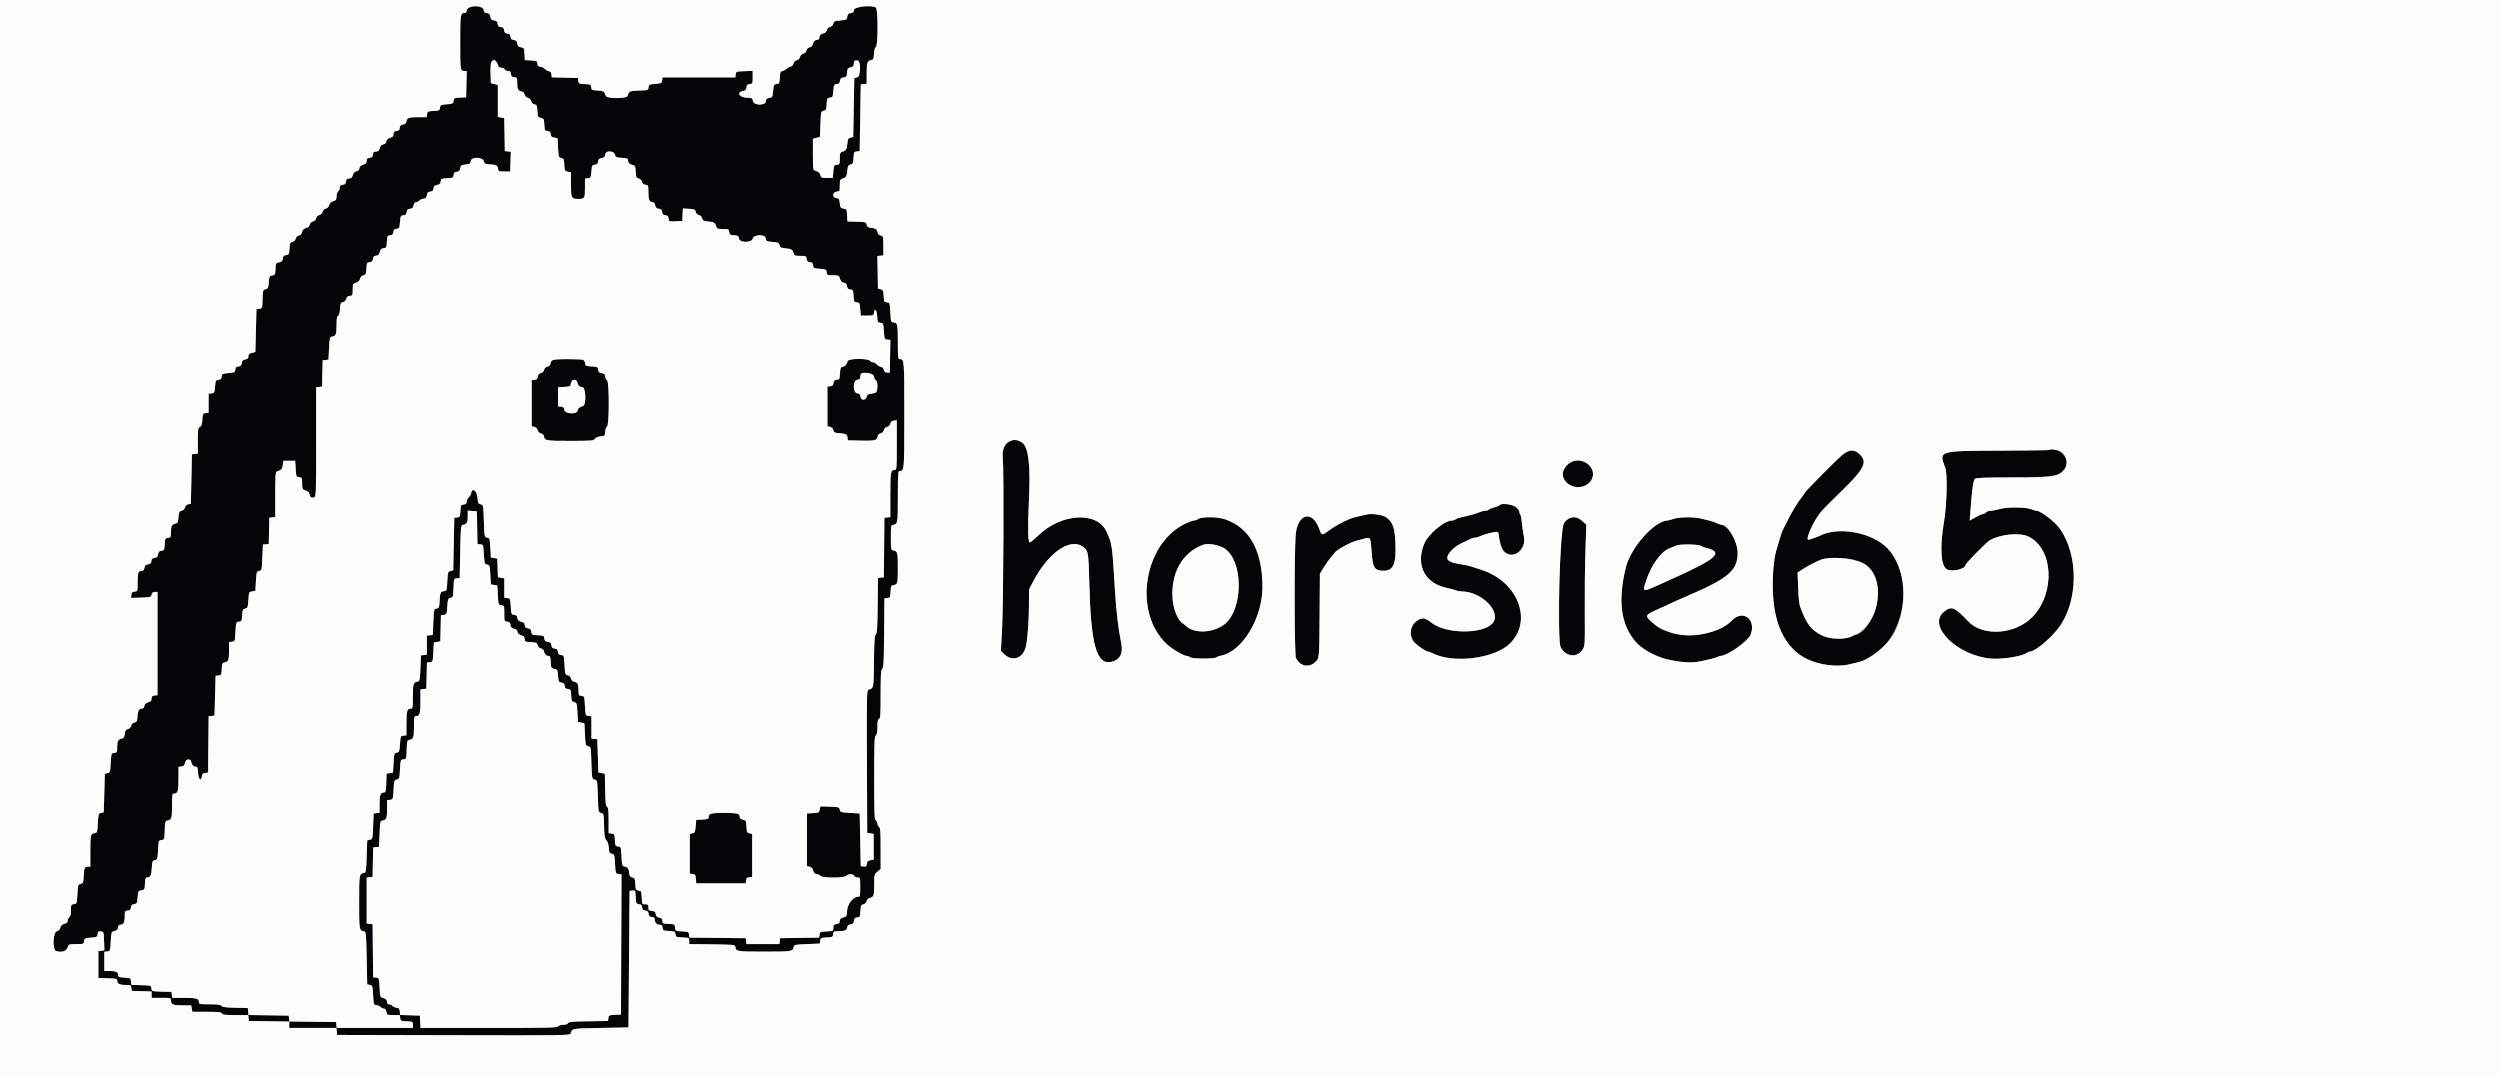 <?xml version="1.0" encoding="UTF-8" standalone="no"?>
<svg
   id="svg"
   version="1.1"
   width="400"
   height="172.043"
   viewBox="0, 0, 400,172.043"
   sodipodi:docname="logo.svg"
   inkscape:version="1.1.2 (b8e25be833, 2022-02-05)"
   xmlns:inkscape="http://www.inkscape.org/namespaces/inkscape"
   xmlns:sodipodi="http://sodipodi.sourceforge.net/DTD/sodipodi-0.dtd"
   xmlns="http://www.w3.org/2000/svg"
   xmlns:svg="http://www.w3.org/2000/svg">
  <rect x="0" y="0" width="400" height="172.043" fill="#808080" stroke="none"/>
  <defs
     id="defs23" />
  <sodipodi:namedview
     id="namedview21"
     pagecolor="#ffffff"
     bordercolor="#666666"
     borderopacity="1.0"
     inkscape:pageshadow="2"
     inkscape:pageopacity="0.0"
     inkscape:pagecheckerboard="0"
     showgrid="false"
     inkscape:zoom="2.18875"
     inkscape:cx="205.82524"
     inkscape:cy="11.878926"
     inkscape:window-width="1920"
     inkscape:window-height="1137"
     inkscape:window-x="-8"
     inkscape:window-y="-8"
     inkscape:window-maximized="1"
     inkscape:current-layer="layer1" />
  <g
     id="svgg">
    <path
       id="path0"
       d="M74.880 1.232 C 74.763 1.349,74.667 1.585,74.667 1.755 C 74.667 1.938,74.541 2.065,74.357 2.065 C 73.675 2.065,73.634 2.325,73.634 6.644 C 73.634 11.210,73.654 11.355,74.260 11.355 L 74.677 11.355 74.629 13.462 L 74.581 15.570 73.602 15.621 C 72.682 15.669,72.620 15.700,72.570 16.137 C 72.519 16.573,72.452 16.607,71.484 16.688 C 70.515 16.769,70.448 16.803,70.398 17.239 C 70.348 17.676,70.286 17.707,69.366 17.755 C 68.441 17.804,68.384 17.832,68.333 18.280 L 68.278 18.753 66.848 18.753 C 65.371 18.753,65.129 18.854,65.006 19.527 C 64.965 19.751,64.783 19.890,64.482 19.924 C 64.126 19.966,64.009 20.083,63.967 20.441 C 63.926 20.801,63.809 20.915,63.441 20.958 C 63.067 21.001,62.968 21.101,62.968 21.436 C 62.968 21.690,62.847 21.898,62.667 21.953 C 62.070 22.138,61.849 22.321,61.796 22.674 C 61.765 22.883,61.592 23.055,61.383 23.086 C 61.031 23.139,60.847 23.360,60.663 23.957 C 60.607 24.137,60.400 24.258,60.146 24.258 C 59.811 24.258,59.710 24.358,59.667 24.731 C 59.625 25.103,59.511 25.216,59.140 25.259 C 58.766 25.302,58.667 25.403,58.667 25.737 C 58.667 25.991,58.546 26.199,58.366 26.254 C 57.769 26.439,57.547 26.622,57.495 26.975 C 57.464 27.184,57.291 27.356,57.082 27.387 C 56.729 27.440,56.546 27.661,56.362 28.258 C 56.306 28.438,56.099 28.559,55.845 28.559 C 55.510 28.559,55.409 28.659,55.366 29.032 C 55.324 29.404,55.210 29.517,54.839 29.560 C 54.475 29.602,54.366 29.706,54.366 30.012 C 54.366 30.231,54.249 30.506,54.108 30.624 C 53.966 30.741,53.849 31.102,53.849 31.424 C 53.849 31.833,53.758 32.039,53.548 32.104 C 52.952 32.288,52.737 32.470,52.643 32.870 C 52.585 33.117,52.382 33.317,52.129 33.376 C 51.873 33.437,51.673 33.636,51.613 33.892 C 51.552 34.149,51.353 34.348,51.097 34.409 C 50.840 34.469,50.641 34.668,50.581 34.925 C 50.520 35.181,50.321 35.380,50.065 35.441 C 49.806 35.502,49.609 35.701,49.547 35.962 C 49.492 36.198,49.298 36.413,49.111 36.448 C 48.634 36.536,48.373 36.785,48.311 37.210 C 48.279 37.435,48.094 37.616,47.834 37.677 C 47.571 37.738,47.373 37.935,47.312 38.194 C 47.251 38.453,47.052 38.649,46.789 38.710 C 46.409 38.800,46.360 38.910,46.314 39.781 C 46.266 40.694,46.235 40.756,45.799 40.807 C 45.435 40.849,45.316 40.971,45.247 41.375 C 45.176 41.784,45.053 41.908,44.644 41.978 C 44.151 42.063,44.127 42.108,44.078 43.044 C 44.030 43.964,43.999 44.025,43.562 44.075 C 43.126 44.126,43.091 44.193,43.011 45.154 C 42.934 46.075,42.881 46.190,42.495 46.280 C 42.082 46.376,42.063 46.440,42.015 47.867 C 41.966 49.343,41.962 49.355,41.499 49.409 L 41.032 49.462 40.946 52.893 L 40.860 56.323 40.301 56.467 C 39.870 56.579,39.742 56.705,39.742 57.016 C 39.742 57.324,39.623 57.443,39.238 57.520 C 38.845 57.599,38.722 57.726,38.679 58.101 C 38.636 58.477,38.523 58.592,38.161 58.634 C 37.803 58.675,37.686 58.793,37.645 59.150 C 37.595 59.584,37.526 59.618,36.559 59.699 C 35.592 59.780,35.524 59.814,35.473 60.248 C 35.432 60.605,35.315 60.722,34.957 60.764 C 34.524 60.814,34.489 60.882,34.409 61.849 C 34.327 62.823,34.296 62.885,33.849 62.936 L 33.376 62.991 33.376 64.516 L 33.376 66.042 32.903 66.096 C 32.455 66.148,32.427 66.203,32.379 67.138 C 32.338 67.909,32.253 68.166,31.991 68.306 C 31.688 68.468,31.656 68.679,31.656 70.532 L 31.656 72.579 31.183 72.634 L 30.710 72.688 30.624 76.638 L 30.538 80.587 30.114 80.687 C 29.851 80.749,29.652 80.946,29.591 81.204 C 29.530 81.463,29.332 81.659,29.069 81.721 C 28.697 81.808,28.635 81.935,28.559 82.758 C 28.489 83.523,28.410 83.708,28.129 83.759 C 27.515 83.871,27.355 84.146,27.355 85.085 C 27.355 85.954,27.332 86.001,26.882 86.053 C 26.435 86.105,26.406 86.161,26.357 87.086 C 26.309 88.006,26.278 88.068,25.842 88.118 C 25.478 88.161,25.359 88.283,25.290 88.688 C 25.222 89.093,25.103 89.216,24.741 89.258 C 24.384 89.299,24.267 89.417,24.225 89.774 C 24.184 90.136,24.068 90.249,23.692 90.292 C 23.318 90.335,23.190 90.458,23.112 90.851 C 23.036 91.230,22.914 91.355,22.621 91.355 C 22.109 91.355,22.022 91.631,22.022 93.250 C 22.022 94.596,22.020 94.601,21.548 94.655 C 21.175 94.698,21.064 94.811,21.020 95.189 L 20.965 95.669 22.561 95.620 C 24.105 95.572,24.161 95.556,24.258 95.140 C 24.332 94.825,24.473 94.710,24.782 94.710 L 25.204 94.710 25.204 102.968 L 25.204 111.226 24.731 111.280 C 24.358 111.323,24.258 111.424,24.258 111.759 C 24.258 112.013,24.137 112.220,23.957 112.276 C 23.357 112.461,23.139 112.644,23.085 113.007 C 23.052 113.228,22.905 113.376,22.719 113.376 C 22.248 113.376,22.049 113.728,21.989 114.664 C 21.942 115.404,21.881 115.526,21.512 115.612 C 21.249 115.674,21.050 115.870,20.989 116.129 C 20.928 116.388,20.730 116.584,20.467 116.646 C 20.126 116.726,20.026 116.878,19.957 117.425 C 19.893 117.930,19.783 118.120,19.527 118.167 C 18.913 118.280,18.753 118.554,18.753 119.494 C 18.753 120.362,18.729 120.410,18.280 120.462 C 17.810 120.516,17.806 120.528,17.720 122.057 C 17.638 123.529,17.615 123.603,17.204 123.699 L 16.774 123.800 16.688 126.882 L 16.602 129.963 16.172 130.064 C 15.761 130.160,15.738 130.234,15.656 131.706 C 15.573 133.192,15.554 133.249,15.140 133.308 C 14.495 133.398,14.457 133.559,14.454 136.215 L 14.452 138.667 14.025 138.667 C 13.539 138.667,13.448 138.910,13.378 140.380 C 13.338 141.224,13.290 141.329,12.903 141.419 C 12.492 141.515,12.469 141.589,12.387 143.061 C 12.302 144.590,12.297 144.603,11.828 144.657 C 11.378 144.708,11.355 144.756,11.355 145.625 C 11.355 146.227,11.267 146.612,11.097 146.753 C 10.955 146.870,10.839 147.115,10.839 147.295 C 10.839 147.476,10.703 147.666,10.538 147.717 C 9.941 147.901,9.727 148.082,9.632 148.483 C 9.573 148.732,9.371 148.929,9.112 148.990 C 8.455 149.145,8.356 152.018,9.002 152.180 C 10.045 152.442,10.652 152.178,10.907 151.355 C 10.984 151.106,11.207 151.054,12.198 151.054 C 13.378 151.054,13.397 151.046,13.451 150.581 C 13.502 150.134,13.564 150.103,14.538 150.022 C 15.517 149.940,15.573 149.911,15.625 149.452 C 15.673 149.040,15.749 148.977,16.141 149.022 C 16.597 149.075,16.603 149.092,16.652 150.569 L 16.701 152.062 16.222 152.117 L 15.742 152.172 15.742 154.323 L 15.742 156.473 17.247 156.523 C 18.551 156.566,18.753 156.613,18.753 156.876 C 18.753 157.388,19.127 157.591,20.066 157.591 C 20.920 157.591,20.969 157.616,21.021 158.065 L 21.075 158.538 22.667 158.587 L 24.258 158.637 24.258 159.146 L 24.258 159.656 25.806 159.656 C 27.307 159.656,27.355 159.668,27.355 160.052 C 27.355 160.719,27.673 160.860,29.174 160.860 L 30.581 160.860 30.684 161.376 L 30.787 161.892 33.096 161.892 C 34.989 161.892,35.422 161.939,35.503 162.151 C 35.583 162.360,35.990 162.409,37.661 162.409 L 39.719 162.409 39.774 162.882 L 39.828 163.355 43.054 163.402 L 46.280 163.448 46.280 163.961 L 46.280 164.473 50.054 164.473 L 53.828 164.473 53.882 165.032 L 53.935 165.591 72.564 165.635 C 90.196 165.677,91.198 165.663,91.286 165.377 C 91.547 164.535,91.390 164.564,96.105 164.473 L 100.559 164.387 100.645 153.462 L 100.731 142.538 101.196 142.484 C 101.653 142.431,101.661 142.449,101.712 143.516 C 101.761 144.552,101.785 144.605,102.226 144.656 C 102.584 144.697,102.701 144.814,102.742 145.172 C 102.784 145.529,102.901 145.647,103.258 145.688 C 103.616 145.729,103.733 145.846,103.775 146.204 C 103.816 146.564,103.932 146.679,104.301 146.721 C 104.660 146.762,104.774 146.869,104.774 147.160 C 104.774 147.650,105.081 147.957,105.571 147.957 C 105.863 147.957,105.969 148.071,106.010 148.430 C 106.062 148.877,106.118 148.906,107.043 148.955 C 107.964 149.003,108.025 149.033,108.075 149.471 C 108.127 149.914,108.179 149.938,109.204 149.987 C 110.267 150.037,110.280 150.044,110.280 150.542 L 110.280 151.047 113.933 151.093 C 117.432 151.138,117.590 151.154,117.651 151.484 C 117.792 152.247,117.860 152.258,122.323 152.258 C 126.786 152.258,126.853 152.247,126.994 151.484 C 127.052 151.168,127.229 151.133,129.120 151.054 L 131.183 150.968 131.236 150.503 C 131.287 150.066,131.348 150.035,132.269 149.987 C 133.194 149.938,133.250 149.910,133.302 149.462 C 133.353 149.013,133.402 148.989,134.257 148.989 C 135.188 148.989,135.570 148.785,135.570 148.288 C 135.570 148.107,135.757 147.963,136.074 147.899 C 136.467 147.821,136.590 147.693,136.633 147.319 C 136.676 146.942,136.788 146.827,137.153 146.785 C 137.590 146.735,137.621 146.673,137.669 145.760 C 137.715 144.888,137.764 144.778,138.144 144.689 C 138.409 144.627,138.606 144.431,138.668 144.167 C 138.724 143.931,138.917 143.716,139.104 143.681 C 139.787 143.555,139.871 143.326,139.871 141.586 C 139.871 139.926,139.878 139.895,140.387 139.467 L 140.903 139.033 140.903 135.774 C 140.903 133.087,140.858 132.478,140.645 132.301 C 140.503 132.183,140.387 131.951,140.387 131.785 C 140.387 131.619,140.271 131.387,140.129 131.269 C 139.908 131.085,139.871 130.113,139.871 124.473 C 139.871 118.833,139.908 117.861,140.129 117.677 C 140.312 117.526,140.387 117.124,140.387 116.298 C 140.387 115.422,140.451 115.109,140.645 115.035 C 140.864 114.951,140.903 114.348,140.903 111.080 C 140.903 107.879,140.947 107.189,141.159 107.013 C 141.374 106.834,141.422 105.915,141.460 101.271 L 141.505 95.742 141.970 95.688 C 142.407 95.638,142.438 95.576,142.486 94.656 C 142.533 93.760,142.574 93.672,142.968 93.617 C 143.610 93.527,143.650 93.362,143.653 90.817 C 143.656 88.377,143.605 88.193,142.882 88.059 C 142.561 88.000,142.538 87.859,142.538 86.022 C 142.538 84.184,142.561 84.043,142.882 83.984 C 143.643 83.843,143.656 83.766,143.656 79.463 C 143.656 75.622,143.676 75.355,143.966 75.355 C 144.684 75.355,144.688 75.300,144.688 66.409 C 144.688 57.517,144.684 57.462,143.966 57.462 C 143.681 57.462,143.656 57.246,143.653 54.753 C 143.650 51.831,143.617 51.678,142.968 51.587 C 142.553 51.529,142.535 51.472,142.452 49.978 C 142.367 48.449,142.360 48.429,141.901 48.376 C 141.464 48.326,141.433 48.264,141.385 47.351 C 141.338 46.475,141.291 46.370,140.903 46.279 L 140.473 46.178 140.426 43.574 L 140.378 40.970 140.856 40.915 L 141.333 40.860 141.333 39.320 C 141.333 37.818,141.322 37.776,140.903 37.678 C 140.637 37.616,140.453 37.437,140.420 37.210 C 140.348 36.713,140.069 36.512,139.361 36.444 C 138.890 36.399,138.745 36.297,138.666 35.957 C 138.570 35.544,138.506 35.525,137.076 35.477 L 135.587 35.428 135.535 34.446 C 135.486 33.504,135.463 33.461,134.968 33.376 C 134.501 33.297,134.443 33.215,134.366 32.515 C 134.288 31.820,134.231 31.736,133.796 31.687 C 133.100 31.607,133.181 30.737,133.892 30.655 C 134.344 30.603,134.366 30.558,134.366 29.661 C 134.366 28.915,134.428 28.701,134.667 28.627 C 135.373 28.409,135.485 28.249,135.570 27.344 C 135.645 26.534,135.708 26.410,136.086 26.322 C 136.474 26.232,136.521 26.127,136.567 25.251 C 136.616 24.338,136.647 24.276,137.084 24.226 L 137.548 24.172 137.634 18.839 L 137.720 13.505 138.194 13.451 L 138.667 13.396 138.667 11.709 C 138.667 9.960,138.750 9.735,139.441 9.608 C 139.727 9.556,139.794 9.387,139.838 8.602 C 139.872 8.005,139.983 7.607,140.139 7.519 C 140.498 7.319,140.504 1.516,140.146 1.219 C 139.593 0.760,136.695 1.059,136.635 1.581 C 136.593 1.938,136.476 2.056,136.119 2.097 C 135.757 2.139,135.639 2.262,135.570 2.667 C 135.486 3.160,135.437 3.187,134.458 3.269 C 133.543 3.346,133.423 3.400,133.334 3.779 C 133.272 4.042,133.076 4.240,132.817 4.301 C 132.559 4.362,132.362 4.561,132.300 4.823 C 132.244 5.058,132.051 5.273,131.863 5.308 C 131.381 5.397,131.097 5.670,131.097 6.043 C 131.097 6.244,130.975 6.366,130.774 6.366 C 130.401 6.366,130.129 6.650,130.039 7.132 C 130.004 7.320,129.789 7.513,129.554 7.569 C 129.292 7.630,129.093 7.828,129.032 8.086 C 128.972 8.342,128.773 8.542,128.516 8.602 C 128.260 8.663,128.061 8.862,128.000 9.118 C 127.939 9.375,127.740 9.574,127.484 9.634 C 127.225 9.695,127.028 9.894,126.966 10.156 C 126.911 10.392,126.718 10.606,126.530 10.640 C 126.345 10.674,126.039 10.840,125.849 11.011 C 125.660 11.181,125.351 11.348,125.161 11.382 C 124.872 11.434,124.809 11.601,124.766 12.421 C 124.718 13.340,124.687 13.401,124.250 13.452 C 123.814 13.502,123.780 13.569,123.699 14.537 C 123.617 15.524,123.591 15.572,123.097 15.656 C 122.686 15.726,122.569 15.842,122.525 16.224 C 122.441 16.956,120.548 16.877,120.462 16.137 C 120.412 15.700,120.351 15.669,119.430 15.621 C 118.244 15.559,117.820 14.776,118.860 14.568 C 119.263 14.487,119.386 14.362,119.429 13.985 C 119.472 13.606,119.584 13.494,119.957 13.451 C 120.414 13.398,120.430 13.362,120.430 12.368 L 120.430 11.340 119.097 11.391 C 117.784 11.440,117.763 11.448,117.709 11.914 L 117.655 12.387 111.828 12.387 L 106.001 12.387 105.947 12.860 C 105.896 13.306,105.834 13.338,104.860 13.419 C 103.891 13.500,103.825 13.534,103.774 13.972 C 103.721 14.434,103.707 14.439,102.244 14.488 C 100.732 14.539,100.644 14.580,100.405 15.355 C 100.265 15.807,97.068 15.807,96.928 15.355 C 96.705 14.631,96.563 14.537,95.606 14.486 C 94.705 14.438,94.642 14.406,94.591 13.970 C 94.541 13.533,94.479 13.502,93.559 13.454 C 92.639 13.406,92.577 13.375,92.527 12.938 L 92.473 12.473 90.377 12.425 L 88.280 12.377 88.226 11.909 C 88.188 11.583,88.060 11.425,87.803 11.388 C 87.600 11.359,87.298 11.185,87.131 11.001 C 86.965 10.817,86.652 10.667,86.436 10.667 C 86.137 10.667,86.032 10.555,85.990 10.194 C 85.938 9.746,85.882 9.718,84.955 9.669 L 83.974 9.618 83.922 8.638 C 83.873 7.699,83.849 7.654,83.356 7.569 C 82.947 7.499,82.824 7.376,82.753 6.966 C 82.684 6.563,82.565 6.440,82.203 6.398 C 81.846 6.357,81.729 6.239,81.688 5.882 C 81.647 5.524,81.529 5.407,81.172 5.366 C 80.814 5.325,80.697 5.207,80.656 4.850 C 80.614 4.492,80.497 4.375,80.139 4.334 C 79.782 4.292,79.665 4.175,79.623 3.818 C 79.581 3.457,79.458 3.337,79.055 3.268 C 78.646 3.198,78.522 3.075,78.452 2.665 C 78.383 2.262,78.264 2.139,77.902 2.097 C 77.545 2.056,77.428 1.938,77.387 1.581 C 77.326 1.051,75.338 0.774,74.880 1.232 M79.496 9.978 C 79.570 10.120,79.673 10.372,79.724 10.538 C 79.779 10.716,79.987 10.839,80.234 10.839 C 80.464 10.839,80.696 10.955,80.750 11.097 C 80.805 11.239,81.040 11.355,81.273 11.355 C 81.608 11.355,81.709 11.455,81.752 11.828 C 81.795 12.200,81.908 12.313,82.280 12.356 C 82.729 12.407,82.753 12.455,82.753 13.324 C 82.753 14.260,82.913 14.537,83.519 14.649 C 83.707 14.684,83.900 14.899,83.956 15.134 C 84.017 15.396,84.215 15.595,84.473 15.656 C 84.730 15.716,84.929 15.916,84.989 16.172 C 85.050 16.431,85.249 16.627,85.512 16.689 C 85.893 16.778,85.941 16.887,85.987 17.777 C 86.036 18.714,86.065 18.770,86.538 18.865 C 87.011 18.959,87.041 19.017,87.089 19.934 C 87.137 20.843,87.168 20.907,87.602 20.957 C 87.960 20.998,88.077 21.115,88.119 21.472 C 88.160 21.834,88.284 21.953,88.688 22.022 L 89.204 22.110 89.290 23.650 C 89.372 25.121,89.396 25.195,89.806 25.290 C 90.195 25.381,90.242 25.485,90.288 26.379 C 90.338 27.320,90.364 27.372,90.847 27.468 L 91.355 27.570 91.355 29.492 C 91.355 31.650,91.435 31.828,92.407 31.828 C 93.561 31.828,93.591 31.784,93.591 30.101 L 93.591 28.582 94.065 28.528 C 94.511 28.476,94.543 28.414,94.624 27.441 C 94.704 26.474,94.739 26.405,95.172 26.355 C 95.530 26.314,95.647 26.197,95.689 25.840 C 95.730 25.478,95.853 25.359,96.258 25.290 C 96.669 25.221,96.785 25.105,96.830 24.721 C 96.908 24.035,98.247 24.080,98.409 24.774 C 98.499 25.162,98.604 25.209,99.480 25.256 C 100.387 25.303,100.455 25.337,100.505 25.762 C 100.547 26.110,100.688 26.250,101.110 26.358 C 101.639 26.495,101.662 26.537,101.712 27.480 C 101.758 28.360,101.806 28.469,102.187 28.558 C 102.453 28.621,102.648 28.816,102.710 29.082 C 102.781 29.383,102.944 29.521,103.276 29.560 C 103.731 29.613,103.742 29.641,103.742 30.773 C 103.742 31.957,103.915 32.344,104.443 32.344 C 104.624 32.344,104.769 32.532,104.832 32.848 C 104.911 33.241,105.038 33.364,105.413 33.407 C 105.788 33.450,105.904 33.563,105.946 33.925 C 105.987 34.283,106.104 34.400,106.462 34.441 C 106.825 34.483,106.937 34.599,106.980 34.976 C 107.034 35.451,107.048 35.456,108.098 35.406 L 109.161 35.355 109.213 34.357 L 109.265 33.360 110.238 33.411 C 111.112 33.457,111.222 33.506,111.311 33.886 C 111.373 34.149,111.569 34.347,111.828 34.409 C 112.087 34.470,112.283 34.668,112.345 34.931 C 112.431 35.301,112.560 35.366,113.366 35.441 C 114.271 35.525,114.431 35.638,114.649 36.344 C 114.723 36.583,114.937 36.645,115.682 36.645 C 116.580 36.645,116.625 36.667,116.677 37.118 C 116.725 37.540,116.809 37.597,117.452 37.644 C 118.091 37.690,118.179 37.749,118.226 38.160 C 118.306 38.853,120.268 38.883,120.429 38.194 C 120.595 37.487,122.445 37.442,122.525 38.142 C 122.578 38.598,122.635 38.628,123.606 38.710 C 124.527 38.787,124.642 38.840,124.731 39.226 C 124.819 39.604,124.943 39.666,125.753 39.742 C 126.658 39.826,126.818 39.939,127.036 40.645 C 127.110 40.884,127.324 40.946,128.069 40.946 C 128.967 40.946,129.012 40.968,129.064 41.419 C 129.106 41.788,129.220 41.904,129.581 41.946 C 129.939 41.987,130.056 42.104,130.097 42.462 C 130.147 42.896,130.216 42.930,131.183 43.011 C 132.156 43.092,132.218 43.124,132.269 43.570 C 132.321 44.022,132.366 44.043,133.264 44.043 C 134.009 44.043,134.224 44.105,134.297 44.344 C 134.482 44.943,134.664 45.155,135.070 45.250 C 135.358 45.318,135.500 45.486,135.537 45.803 C 135.578 46.153,135.698 46.271,136.053 46.312 C 136.488 46.362,136.519 46.425,136.567 47.344 C 136.616 48.265,136.646 48.326,137.084 48.376 C 137.520 48.427,137.554 48.494,137.634 49.462 L 137.720 50.495 138.753 50.495 C 139.756 50.495,139.786 50.481,139.840 50.011 C 139.937 49.172,140.298 49.606,140.352 50.627 C 140.400 51.532,140.432 51.595,140.868 51.645 C 141.319 51.697,141.336 51.740,141.419 52.989 C 141.503 54.248,141.517 54.281,141.983 54.334 L 142.460 54.389 142.413 57.001 L 142.366 59.613 141.943 59.613 C 141.634 59.613,141.494 59.497,141.420 59.183 C 141.358 58.919,141.179 58.732,140.957 58.700 C 140.758 58.671,140.459 58.497,140.292 58.313 C 140.126 58.129,139.856 57.978,139.693 57.978 C 139.530 57.978,139.301 57.862,139.183 57.720 C 138.844 57.312,135.766 57.349,135.638 57.763 C 135.453 58.362,135.272 58.575,134.865 58.670 C 134.497 58.756,134.446 58.873,134.400 59.738 C 134.352 60.651,134.321 60.713,133.884 60.764 C 133.524 60.805,133.407 60.922,133.366 61.280 C 133.325 61.637,133.207 61.755,132.850 61.796 L 132.387 61.849 132.387 65.025 L 132.387 68.200 132.811 68.300 C 133.076 68.362,133.272 68.558,133.334 68.823 C 133.416 69.175,133.550 69.255,134.114 69.293 C 135.332 69.375,135.543 69.473,135.602 69.979 L 135.656 70.452 137.782 70.500 C 140.014 70.551,140.323 70.469,140.420 69.801 C 140.453 69.575,140.637 69.395,140.897 69.334 C 141.160 69.272,141.358 69.076,141.419 68.817 C 141.480 68.561,141.679 68.362,141.935 68.301 C 142.195 68.240,142.391 68.042,142.452 67.779 C 142.523 67.477,142.686 67.339,143.018 67.300 L 143.484 67.246 143.484 71.214 C 143.484 74.921,143.463 75.183,143.174 75.183 C 142.504 75.183,142.452 75.470,142.452 79.163 L 142.452 82.730 141.978 82.784 L 141.505 82.839 141.460 87.602 L 141.414 92.365 140.944 92.419 L 140.473 92.473 140.427 96.850 C 140.390 100.404,140.334 101.279,140.129 101.505 C 139.926 101.730,139.868 102.573,139.831 105.884 C 139.782 110.227,139.809 110.088,138.967 110.348 C 138.682 110.436,138.667 111.095,138.708 121.843 L 138.753 133.244 139.269 133.333 L 139.785 133.423 139.785 135.484 L 139.785 137.545 139.269 137.634 C 138.858 137.704,138.741 137.820,138.697 138.205 C 138.650 138.616,138.574 138.679,138.181 138.634 L 137.720 138.581 137.634 134.366 L 137.548 130.151 136.007 130.065 C 134.535 129.982,134.461 129.959,134.365 129.548 C 134.269 129.135,134.206 129.116,132.764 129.069 L 131.263 129.019 131.160 129.534 C 131.062 130.024,131.011 130.051,130.088 130.100 L 129.118 130.151 129.118 134.358 L 129.118 138.565 129.547 138.666 C 129.788 138.723,130.004 138.915,130.039 139.104 C 130.127 139.578,130.400 139.871,130.753 139.871 C 130.919 139.871,131.151 139.987,131.269 140.129 C 131.579 140.503,135.088 140.503,135.398 140.129 C 135.675 139.795,136.536 139.795,136.664 140.129 C 136.719 140.271,136.959 140.387,137.199 140.387 C 137.633 140.387,137.634 140.393,137.634 141.935 C 137.634 143.425,137.620 143.484,137.247 143.490 C 136.485 143.501,135.594 144.657,135.536 145.710 C 135.486 146.606,135.460 146.652,134.925 146.790 C 134.494 146.902,134.366 147.027,134.366 147.338 C 134.366 147.649,134.247 147.766,133.849 147.845 C 133.415 147.932,133.333 148.029,133.333 148.461 C 133.333 148.969,133.325 148.973,132.258 149.024 C 131.230 149.073,131.180 149.096,131.129 149.545 L 131.075 150.014 127.946 150.061 L 124.817 150.108 124.763 150.581 L 124.708 151.054 122.065 151.054 L 119.421 151.054 119.366 150.581 L 119.312 150.108 114.807 150.062 L 110.302 150.016 110.248 149.546 C 110.196 149.096,110.146 149.073,109.129 149.024 C 108.068 148.974,108.063 148.971,108.010 148.422 C 107.958 147.879,107.943 147.870,106.968 147.819 C 106.044 147.771,105.978 147.740,105.978 147.342 C 105.978 147.008,105.869 146.894,105.472 146.815 C 105.085 146.737,104.953 146.606,104.913 146.260 C 104.870 145.887,104.760 145.797,104.301 145.753 C 103.809 145.705,103.742 145.638,103.742 145.193 C 103.742 144.749,103.681 144.688,103.234 144.688 C 102.731 144.688,102.726 144.678,102.675 143.613 C 102.626 142.587,102.602 142.535,102.159 142.484 C 101.722 142.434,101.691 142.372,101.643 141.459 C 101.596 140.583,101.549 140.477,101.161 140.387 C 100.821 140.308,100.719 140.163,100.674 139.693 C 100.606 138.981,100.405 138.706,99.901 138.634 C 99.556 138.585,99.520 138.460,99.441 137.032 C 99.356 135.502,99.349 135.483,98.890 135.430 C 98.453 135.380,98.422 135.318,98.374 134.398 C 98.325 133.473,98.297 133.416,97.849 133.365 L 97.376 133.310 97.376 131.266 C 97.376 129.645,97.324 129.192,97.123 129.080 C 96.921 128.967,96.860 128.415,96.822 126.363 L 96.774 123.788 96.258 123.699 L 95.742 123.610 95.656 120.945 L 95.570 118.280 95.097 118.225 L 94.624 118.171 94.624 116.387 L 94.624 114.604 94.151 114.549 C 93.681 114.495,93.677 114.483,93.591 112.946 C 93.506 111.409,93.502 111.397,93.032 111.343 C 92.582 111.292,92.559 111.244,92.559 110.375 C 92.559 109.439,92.399 109.162,91.792 109.050 C 91.605 109.015,91.412 108.800,91.356 108.565 C 91.294 108.300,91.097 108.104,90.832 108.042 C 90.429 107.948,90.404 107.867,90.323 106.401 C 90.238 104.881,90.230 104.859,89.774 104.807 C 89.416 104.765,89.299 104.648,89.258 104.291 C 89.216 103.933,89.099 103.816,88.742 103.775 C 88.384 103.733,88.267 103.616,88.225 103.259 C 88.184 102.897,88.061 102.778,87.656 102.710 C 87.250 102.641,87.128 102.522,87.086 102.158 C 87.036 101.722,86.974 101.691,86.054 101.643 C 85.125 101.594,85.072 101.567,85.020 101.112 C 84.977 100.737,84.854 100.610,84.461 100.531 C 84.076 100.454,83.957 100.335,83.957 100.026 C 83.957 99.715,83.829 99.590,83.398 99.479 C 82.968 99.368,82.826 99.230,82.785 98.882 C 82.744 98.535,82.624 98.417,82.269 98.376 C 81.822 98.324,81.804 98.280,81.720 97.032 C 81.637 95.777,81.622 95.740,81.161 95.687 L 80.688 95.633 80.688 94.092 L 80.688 92.551 80.178 92.449 L 79.669 92.347 79.619 90.863 L 79.570 89.379 79.054 89.291 L 78.538 89.202 78.452 87.662 C 78.369 86.191,78.346 86.117,77.935 86.021 C 77.505 85.921,77.505 85.921,77.419 83.355 C 77.333 80.789,77.333 80.789,76.903 80.689 C 76.517 80.599,76.464 80.484,76.387 79.563 C 76.295 78.462,75.524 77.955,75.388 78.907 C 75.359 79.110,75.185 79.412,75.001 79.579 C 74.817 79.745,74.667 80.058,74.667 80.273 C 74.667 80.573,74.555 80.678,74.194 80.720 C 73.746 80.771,73.718 80.828,73.669 81.753 C 73.621 82.673,73.590 82.735,73.153 82.785 L 72.688 82.839 72.602 87.046 L 72.516 91.254 72.086 91.354 C 71.675 91.451,71.652 91.524,71.570 92.996 C 71.485 94.525,71.480 94.538,71.011 94.592 C 70.480 94.653,70.394 94.871,70.324 96.337 C 70.284 97.181,70.236 97.287,69.849 97.377 C 69.427 97.475,69.418 97.511,69.333 99.534 L 69.247 101.591 68.774 101.646 L 68.301 101.700 68.301 103.226 L 68.301 104.751 67.828 104.806 L 67.355 104.860 67.269 106.923 C 67.190 108.814,67.154 108.991,66.839 109.049 C 66.133 109.179,66.065 109.387,66.065 111.419 C 66.065 113.189,66.035 113.376,65.755 113.376 C 65.141 113.376,65.032 113.728,65.032 115.722 L 65.032 117.655 64.559 117.709 C 64.099 117.762,64.084 117.799,64.000 119.047 C 63.920 120.243,63.885 120.337,63.484 120.430 C 63.073 120.526,63.050 120.600,62.968 122.071 L 62.882 123.611 62.366 123.699 L 61.849 123.787 61.800 125.292 C 61.757 126.594,61.709 126.796,61.447 126.796 C 60.877 126.796,60.731 127.168,60.731 128.625 L 60.731 130.042 60.258 130.096 L 59.785 130.151 59.699 132.208 C 59.614 134.231,59.606 134.267,59.183 134.366 L 58.753 134.466 58.667 137.038 C 58.586 139.438,58.558 139.613,58.237 139.672 C 57.474 139.813,57.462 139.881,57.462 144.344 C 57.462 148.807,57.474 148.875,58.237 149.016 C 58.567 149.077,58.584 149.250,58.667 153.285 L 58.753 157.490 59.183 157.591 C 59.594 157.687,59.617 157.761,59.699 159.233 C 59.784 160.751,59.792 160.775,60.245 160.827 C 60.499 160.857,60.799 160.992,60.912 161.128 C 61.025 161.265,61.253 161.376,61.419 161.376 C 61.616 161.376,61.756 161.555,61.824 161.892 C 61.925 162.398,61.948 162.409,62.974 162.409 L 64.022 162.409 63.968 161.849 C 63.923 161.388,63.834 161.281,63.453 161.237 C 63.200 161.208,62.900 161.072,62.787 160.936 C 62.674 160.800,62.436 160.688,62.259 160.688 C 62.057 160.688,61.935 160.566,61.935 160.365 C 61.935 159.991,61.650 159.720,61.161 159.630 C 60.855 159.573,60.808 159.395,60.731 158.020 C 60.646 156.487,60.641 156.473,60.175 156.419 L 59.705 156.365 59.659 152.118 L 59.613 147.871 59.140 147.817 L 58.667 147.762 58.667 144.086 L 58.667 140.410 59.140 140.356 L 59.613 140.301 59.661 137.946 L 59.708 135.592 60.177 135.538 L 60.645 135.484 60.731 133.421 C 60.810 131.530,60.846 131.353,61.161 131.295 C 61.834 131.171,61.935 130.930,61.935 129.453 L 61.935 128.023 62.409 127.968 C 62.878 127.914,62.882 127.902,62.968 126.373 C 63.050 124.901,63.073 124.827,63.484 124.731 C 63.895 124.635,63.918 124.562,64.000 123.090 C 64.085 121.566,64.091 121.548,64.553 121.495 C 65.016 121.441,65.020 121.429,65.069 119.948 C 65.113 118.612,65.154 118.449,65.462 118.392 C 66.154 118.264,66.237 118.040,66.237 116.280 C 66.237 114.758,66.269 114.581,66.546 114.581 C 67.160 114.581,67.269 114.229,67.269 112.235 L 67.269 110.302 67.742 110.248 L 68.215 110.194 68.263 108.097 L 68.311 106.000 68.779 105.946 C 69.242 105.893,69.248 105.877,69.333 104.345 L 69.419 102.798 69.935 102.709 L 70.452 102.621 70.500 100.526 L 70.548 98.430 71.016 98.377 C 71.470 98.324,71.487 98.283,71.570 97.039 C 71.650 95.843,71.685 95.749,72.086 95.656 C 72.499 95.559,72.518 95.495,72.566 94.068 C 72.615 92.593,72.619 92.580,73.082 92.527 L 73.548 92.473 73.634 88.260 C 73.717 84.218,73.734 84.045,74.065 83.984 C 74.682 83.869,74.839 83.597,74.839 82.636 L 74.839 81.701 75.570 81.754 L 76.301 81.806 76.349 84.419 L 76.396 87.032 76.865 87.086 C 77.329 87.139,77.334 87.156,77.419 88.681 C 77.502 90.153,77.525 90.227,77.935 90.323 C 78.346 90.418,78.369 90.492,78.452 91.963 L 78.538 93.503 79.054 93.591 L 79.570 93.680 79.656 95.227 C 79.741 96.763,79.745 96.775,80.215 96.829 C 80.683 96.883,80.688 96.896,80.688 98.151 C 80.688 99.405,80.693 99.419,81.161 99.472 C 81.535 99.515,81.646 99.628,81.689 100.007 C 81.732 100.379,81.856 100.509,82.239 100.585 C 82.562 100.650,82.752 100.806,82.786 101.034 C 82.838 101.379,83.062 101.562,83.656 101.746 C 83.837 101.802,83.957 102.009,83.957 102.266 C 83.957 102.664,84.022 102.696,84.939 102.744 C 85.822 102.790,85.931 102.839,86.021 103.220 C 86.083 103.484,86.279 103.681,86.543 103.743 C 86.778 103.799,86.994 103.992,87.028 104.180 C 87.117 104.658,87.390 104.946,87.754 104.946 C 88.016 104.946,88.077 105.111,88.120 105.934 C 88.170 106.884,88.192 106.926,88.688 107.011 C 89.182 107.095,89.208 107.143,89.290 108.130 C 89.371 109.096,89.406 109.165,89.839 109.215 C 90.197 109.256,90.314 109.373,90.355 109.731 C 90.397 110.089,90.514 110.206,90.873 110.247 C 91.310 110.298,91.341 110.360,91.390 111.272 C 91.436 112.148,91.483 112.254,91.871 112.344 C 92.282 112.440,92.305 112.514,92.387 113.985 L 92.473 115.525 92.989 115.613 L 93.505 115.701 93.591 117.499 C 93.675 119.245,93.690 119.300,94.108 119.398 C 94.538 119.499,94.538 119.499,94.624 122.065 C 94.710 124.630,94.710 124.630,95.140 124.731 C 95.570 124.832,95.570 124.832,95.656 127.398 C 95.742 129.963,95.742 129.964,96.172 130.065 C 96.596 130.164,96.603 130.193,96.651 132.132 C 96.692 133.784,96.752 134.154,97.027 134.447 C 97.235 134.669,97.374 135.106,97.408 135.649 C 97.456 136.398,97.515 136.515,97.892 136.602 C 98.303 136.698,98.326 136.772,98.409 138.244 C 98.494 139.774,98.498 139.785,98.969 139.840 L 99.443 139.894 99.399 151.108 L 99.355 162.323 98.376 162.374 C 97.456 162.422,97.394 162.453,97.344 162.890 L 97.290 163.355 94.144 163.402 C 91.557 163.440,90.980 163.494,90.899 163.703 C 90.837 163.865,90.567 163.957,90.153 163.957 C 89.786 163.957,89.411 164.069,89.290 164.215 C 89.104 164.439,87.656 164.473,78.181 164.473 L 67.286 164.473 67.234 163.484 L 67.183 162.495 65.579 162.445 L 63.976 162.395 64.031 162.875 C 64.083 163.331,64.135 163.357,65.075 163.406 C 66.044 163.457,66.065 163.468,66.065 163.966 L 66.065 164.473 59.968 164.473 L 53.872 164.473 53.818 164.000 L 53.763 163.527 50.033 163.481 L 46.302 163.434 46.248 162.964 L 46.194 162.495 42.978 162.448 L 39.763 162.401 39.710 161.846 L 39.656 161.290 37.651 161.242 C 36.143 161.206,35.594 161.131,35.436 160.941 C 35.278 160.750,34.812 160.688,33.527 160.688 C 32.006 160.688,31.828 160.656,31.828 160.378 C 31.828 159.764,31.476 159.656,29.482 159.656 L 27.550 159.656 27.495 159.183 L 27.441 158.710 25.860 158.660 C 24.283 158.611,24.280 158.610,24.226 158.144 C 24.172 157.678,24.169 157.677,22.591 157.628 L 21.010 157.579 20.957 157.026 C 20.904 156.481,20.890 156.472,19.914 156.422 C 19.106 156.379,18.925 156.315,18.925 156.069 C 18.925 155.557,18.549 155.355,17.600 155.355 L 16.688 155.355 16.688 153.818 L 16.688 152.281 17.161 152.226 C 17.631 152.172,17.635 152.161,17.720 150.625 C 17.797 149.250,17.845 149.072,18.151 149.015 C 18.640 148.926,18.925 148.655,18.925 148.280 C 18.925 148.084,19.046 147.957,19.234 147.957 C 19.753 147.957,19.957 147.587,19.957 146.644 C 19.957 145.789,19.981 145.741,20.430 145.689 C 20.799 145.646,20.915 145.532,20.957 145.172 C 20.998 144.814,21.115 144.697,21.473 144.656 C 21.906 144.606,21.941 144.537,22.022 143.571 C 22.104 142.584,22.130 142.536,22.624 142.451 C 23.119 142.367,23.142 142.324,23.191 141.375 C 23.234 140.552,23.295 140.387,23.557 140.387 C 24.061 140.387,24.236 140.018,24.292 138.839 C 24.340 137.821,24.378 137.727,24.774 137.634 C 25.185 137.539,25.208 137.465,25.290 135.993 C 25.375 134.469,25.382 134.451,25.843 134.398 C 26.306 134.344,26.310 134.333,26.359 132.851 C 26.403 131.515,26.445 131.352,26.753 131.295 C 27.459 131.165,27.527 130.957,27.527 128.925 C 27.527 127.155,27.556 126.968,27.837 126.968 C 28.451 126.968,28.559 126.616,28.559 124.622 L 28.559 122.690 29.031 122.635 C 29.405 122.592,29.522 122.472,29.592 122.065 C 29.700 121.434,30.487 121.299,30.597 121.892 C 30.687 122.378,30.958 122.667,31.324 122.667 C 31.586 122.667,31.647 122.831,31.690 123.656 C 31.746 124.723,32.204 125.111,32.311 124.182 C 32.353 123.825,32.470 123.708,32.828 123.666 L 33.290 123.613 33.336 119.108 L 33.382 114.603 33.852 114.549 L 34.323 114.495 34.409 111.312 L 34.495 108.129 34.959 108.075 C 35.397 108.025,35.427 107.963,35.476 107.045 C 35.519 106.225,35.582 106.058,35.871 106.005 C 36.544 105.881,36.645 105.640,36.645 104.162 L 36.645 102.733 37.118 102.678 C 37.588 102.624,37.592 102.612,37.677 101.075 C 37.762 99.545,37.769 99.526,38.228 99.473 C 38.665 99.423,38.696 99.361,38.744 98.448 C 38.791 97.572,38.838 97.467,39.226 97.376 C 39.627 97.283,39.662 97.189,39.742 95.994 C 39.827 94.728,39.834 94.711,40.344 94.624 L 40.860 94.535 40.946 92.995 C 41.028 91.524,41.052 91.451,41.462 91.355 C 41.885 91.256,41.894 91.220,41.978 89.197 L 42.065 87.140 42.532 87.086 L 43.000 87.032 43.049 84.935 L 43.097 82.839 43.570 82.784 L 44.043 82.730 44.043 79.123 C 44.043 75.838,44.070 75.508,44.344 75.423 C 45.003 75.219,45.165 75.034,45.247 74.391 L 45.333 73.720 46.280 73.720 L 47.226 73.720 47.312 75.011 C 47.396 76.266,47.411 76.303,47.871 76.356 C 48.323 76.407,48.344 76.452,48.344 77.350 C 48.344 78.095,48.407 78.310,48.645 78.383 C 49.225 78.563,49.463 78.749,49.522 79.072 C 49.611 79.556,49.815 79.704,50.219 79.575 C 50.580 79.461,50.581 79.449,50.581 70.710 L 50.581 61.958 51.054 61.904 L 51.527 61.849 51.575 59.753 L 51.623 57.656 52.091 57.602 L 52.559 57.548 52.645 55.744 C 52.723 54.110,52.764 53.933,53.075 53.876 C 53.748 53.752,53.849 53.511,53.849 52.040 C 53.849 50.957,53.909 50.595,54.099 50.522 C 54.267 50.457,54.365 50.105,54.400 49.435 C 54.446 48.543,54.494 48.434,54.875 48.345 C 55.141 48.283,55.336 48.087,55.398 47.822 C 55.469 47.520,55.632 47.382,55.964 47.343 C 56.407 47.292,56.430 47.243,56.430 46.349 C 56.430 45.603,56.493 45.389,56.731 45.316 C 57.328 45.131,57.542 44.950,57.637 44.549 C 57.696 44.300,57.898 44.103,58.157 44.042 C 58.537 43.953,58.586 43.843,58.632 42.971 C 58.680 42.059,58.711 41.997,59.148 41.946 C 59.508 41.905,59.625 41.788,59.666 41.430 C 59.707 41.075,59.826 40.955,60.173 40.914 C 60.518 40.873,60.659 40.731,60.766 40.312 C 60.876 39.886,61.012 39.752,61.378 39.710 C 61.823 39.659,61.852 39.601,61.901 38.677 C 61.949 37.757,61.980 37.695,62.417 37.645 C 62.777 37.604,62.894 37.487,62.935 37.129 C 62.976 36.771,63.094 36.654,63.451 36.613 C 63.885 36.563,63.919 36.494,64.000 35.527 C 64.081 34.560,64.115 34.491,64.549 34.441 C 64.906 34.400,65.024 34.283,65.065 33.925 C 65.107 33.563,65.222 33.450,65.598 33.407 C 65.972 33.364,66.100 33.241,66.179 32.848 C 66.244 32.521,66.385 32.344,66.581 32.344 C 66.747 32.344,66.975 32.233,67.088 32.096 C 67.201 31.960,67.501 31.824,67.754 31.795 C 68.114 31.754,68.232 31.630,68.301 31.226 C 68.370 30.821,68.488 30.698,68.851 30.656 C 69.207 30.615,69.325 30.497,69.366 30.141 C 69.408 29.779,69.531 29.660,69.935 29.591 C 70.341 29.523,70.463 29.404,70.505 29.040 C 70.556 28.603,70.618 28.573,71.538 28.524 C 72.457 28.476,72.519 28.445,72.570 28.010 C 72.611 27.653,72.728 27.536,73.085 27.494 C 73.447 27.452,73.566 27.329,73.634 26.925 C 73.714 26.458,73.796 26.400,74.496 26.323 C 75.190 26.245,75.274 26.187,75.324 25.755 C 75.404 25.054,77.255 25.100,77.419 25.806 C 77.502 26.165,77.632 26.244,78.200 26.282 C 79.418 26.364,79.629 26.462,79.688 26.968 C 79.740 27.420,79.784 27.441,80.688 27.441 L 81.634 27.441 81.684 25.861 L 81.733 24.282 81.254 24.227 L 80.774 24.172 80.727 21.543 L 80.679 18.914 80.168 18.812 L 79.656 18.710 79.656 16.155 L 79.656 13.601 79.097 13.457 L 78.538 13.312 78.488 11.714 C 78.429 9.829,78.949 8.934,79.496 9.978 M137.548 11.003 C 137.548 12.229,137.530 12.290,137.118 12.387 L 136.688 12.488 136.602 17.204 L 136.516 21.920 136.086 22.021 C 135.708 22.109,135.645 22.233,135.570 23.043 C 135.485 23.948,135.373 24.108,134.667 24.326 C 134.428 24.400,134.366 24.614,134.366 25.360 C 134.366 26.257,134.344 26.302,133.892 26.354 C 133.446 26.406,133.414 26.467,133.333 27.441 L 133.247 28.473 132.309 28.473 C 131.459 28.473,131.361 28.434,131.273 28.059 C 131.177 27.653,130.964 27.472,130.366 27.287 C 130.097 27.204,130.065 26.925,130.065 24.698 L 130.065 22.203 130.624 22.059 L 131.183 21.915 131.269 19.868 C 131.353 17.856,131.362 17.819,131.785 17.721 C 132.173 17.630,132.220 17.525,132.266 16.649 C 132.315 15.736,132.346 15.674,132.782 15.624 C 133.219 15.573,133.253 15.506,133.333 14.538 C 133.414 13.570,133.448 13.502,133.882 13.452 C 134.239 13.411,134.357 13.293,134.398 12.937 C 134.440 12.574,134.563 12.456,134.968 12.387 C 135.433 12.308,135.489 12.229,135.536 11.589 C 135.582 10.956,135.643 10.867,136.095 10.777 C 136.484 10.699,136.602 10.581,136.602 10.270 C 136.602 9.758,136.753 9.607,137.197 9.670 C 137.515 9.716,137.548 9.843,137.548 11.003 M88.298 57.677 C 88.202 57.796,88.095 58.044,88.061 58.229 C 88.026 58.416,87.811 58.610,87.575 58.665 C 87.314 58.727,87.115 58.924,87.054 59.183 C 86.993 59.442,86.794 59.638,86.531 59.699 C 86.233 59.769,86.092 59.934,86.054 60.254 C 86.013 60.605,85.893 60.723,85.538 60.764 L 85.075 60.817 85.075 64.508 L 85.075 68.200 85.499 68.300 C 85.762 68.362,85.960 68.559,86.022 68.817 C 86.082 69.076,86.281 69.273,86.543 69.335 C 86.778 69.390,86.994 69.584,87.028 69.771 C 87.167 70.518,87.272 70.538,91.194 70.538 C 94.706 70.538,94.963 70.516,95.180 70.206 C 95.327 69.996,95.663 69.854,96.093 69.819 C 96.753 69.765,96.776 69.742,96.830 69.075 C 96.861 68.697,96.996 68.325,97.131 68.250 C 97.495 68.046,97.494 60.985,97.131 60.846 C 96.996 60.794,96.860 60.534,96.830 60.269 C 96.785 59.885,96.669 59.769,96.258 59.699 C 95.853 59.630,95.730 59.512,95.688 59.147 C 95.638 58.711,95.576 58.680,94.656 58.632 C 93.760 58.585,93.672 58.545,93.617 58.151 C 93.584 57.914,93.468 57.664,93.359 57.594 C 93.001 57.365,88.491 57.439,88.298 57.677 M139.840 60.268 C 139.871 60.534,140.006 60.794,140.141 60.846 C 140.454 60.966,140.478 62.506,140.171 62.761 C 140.053 62.859,139.688 62.965,139.361 62.997 C 138.891 63.042,138.745 63.144,138.666 63.484 C 138.517 64.119,137.741 64.094,137.667 63.451 C 137.626 63.094,137.508 62.976,137.151 62.935 C 136.422 62.851,136.431 60.847,137.161 60.763 C 137.522 60.721,137.634 60.616,137.634 60.318 C 137.634 59.453,139.741 59.405,139.840 60.268 M92.361 61.163 C 92.457 61.680,92.728 61.935,93.182 61.935 C 93.731 61.935,93.833 64.796,93.290 64.964 C 92.690 65.149,92.472 65.332,92.418 65.695 C 92.322 66.340,90.366 66.245,90.291 65.591 C 90.248 65.220,90.135 65.107,89.763 65.064 L 89.290 65.009 89.290 63.481 L 89.290 61.953 90.280 61.901 C 91.187 61.854,91.274 61.814,91.329 61.419 C 91.432 60.685,92.235 60.485,92.361 61.163 M161.586 70.645 C 160.533 71.177,160.287 71.740,160.446 73.257 C 160.646 75.164,160.554 96.661,160.329 100.711 L 160.138 104.132 160.633 104.626 C 161.973 105.966,163.734 105.341,164.158 103.373 C 164.423 102.144,164.625 99.342,164.635 96.747 L 164.645 94.311 165.325 93.005 C 167.634 88.569,171.055 86.096,173.118 87.371 C 174.128 87.995,174.170 88.214,174.298 93.505 C 174.525 102.915,175.431 106.283,177.641 105.925 C 179.157 105.679,179.758 104.609,179.381 102.826 C 178.953 100.799,178.597 97.820,178.401 94.624 C 177.930 86.920,177.951 87.070,177.021 85.035 C 175.539 81.788,169.801 82.119,166.141 85.662 C 165.497 86.286,164.877 86.796,164.764 86.796 C 164.466 86.796,164.419 84.372,164.632 80.000 C 165.015 72.182,164.100 69.375,161.586 70.645 M327.891 71.995 C 327.846 72.039,324.257 72.089,319.915 72.106 C 310.104 72.143,310.205 72.112,311.238 74.829 C 311.614 75.819,311.511 80.605,311.054 83.355 C 310.357 87.546,310.513 90.445,311.469 91.071 C 312.241 91.577,314.494 91.050,314.495 90.363 C 314.495 90.159,317.806 86.788,318.305 86.485 C 319.972 85.473,323.126 85.156,324.570 85.855 C 328.527 87.770,328.890 94.857,325.227 98.675 C 322.475 101.544,317.259 101.910,314.901 99.400 C 312.743 97.102,312.225 96.901,311.022 97.893 C 308.320 100.120,313.102 104.878,318.538 105.372 C 320.211 105.524,323.439 105.036,324.176 104.520 C 324.382 104.376,324.643 104.258,324.757 104.258 C 325.575 104.258,328.011 102.260,329.355 100.487 C 332.535 96.293,332.628 88.866,329.555 84.560 C 328.761 83.447,326.499 81.720,325.835 81.720 C 325.677 81.720,325.269 81.604,324.930 81.462 C 324.100 81.116,321.038 81.115,319.898 81.461 C 319.434 81.601,318.812 81.718,318.516 81.719 C 318.220 81.720,317.881 81.837,317.763 81.978 C 317.646 82.120,317.430 82.237,317.283 82.237 C 317.137 82.237,316.598 82.473,316.085 82.762 L 315.154 83.288 315.239 82.117 C 315.519 78.283,315.721 76.811,315.997 76.602 C 316.211 76.440,317.707 76.387,322.082 76.387 C 329.338 76.387,330.667 76.022,330.667 74.029 C 330.667 72.713,328.650 71.235,327.891 71.995 M294.882 72.699 C 293.982 73.407,288.688 78.751,288.688 78.951 C 288.688 79.025,288.493 79.311,288.255 79.586 C 287.731 80.191,286.661 81.966,285.918 83.461 C 285.618 84.065,285.302 84.701,285.214 84.873 C 285.127 85.046,284.905 85.704,284.721 86.336 C 284.536 86.967,284.315 87.716,284.228 88.000 C 283.730 89.639,283.502 93.056,283.716 95.696 C 284.280 102.661,287.856 106.467,293.849 106.483 C 294.559 106.485,295.449 106.406,295.828 106.307 C 296.206 106.209,296.830 106.061,297.214 105.979 C 304.079 104.508,307.084 93.064,302.004 87.738 C 299.592 85.209,294.198 84.188,291.228 85.698 C 290.858 85.886,289.509 86.360,289.333 86.363 C 288.806 86.373,290.175 83.318,291.308 81.954 C 291.712 81.468,293.022 80.132,294.219 78.986 C 297.764 75.590,298.661 74.237,298.017 73.260 C 297.144 71.937,296.089 71.748,294.882 72.699 M251.381 73.917 C 250.539 74.345,249.909 75.370,250.050 76.082 C 250.479 78.243,253.762 78.617,254.713 76.613 C 255.547 74.857,253.224 72.978,251.381 73.917 M239.927 80.839 C 239.876 80.922,239.489 81.077,239.067 81.183 C 238.645 81.289,238.252 81.454,238.194 81.548 C 238.135 81.643,237.901 81.720,237.673 81.720 C 237.445 81.720,237.005 81.828,236.694 81.959 C 236.102 82.208,235.105 82.487,233.814 82.763 C 233.392 82.854,232.970 83.004,232.876 83.098 C 232.782 83.192,232.587 83.269,232.443 83.269 C 231.081 83.269,228.455 85.466,227.814 87.141 C 226.499 90.577,228.071 93.425,231.656 94.102 C 232.034 94.174,232.562 94.320,232.828 94.428 C 233.095 94.536,233.531 94.624,233.798 94.624 C 237.171 94.624,240.444 98.090,238.709 99.825 C 237.044 101.489,231.340 101.410,229.118 99.690 C 227.906 98.752,227.431 98.720,226.495 99.512 C 225.519 100.337,225.462 101.956,226.376 102.850 C 227.033 103.492,228.194 104.258,228.513 104.259 C 228.633 104.260,228.947 104.373,229.211 104.511 C 232.474 106.212,239.140 105.381,241.583 102.968 C 245.350 99.246,242.805 92.911,236.817 91.105 C 236.249 90.934,235.591 90.719,235.355 90.627 C 235.118 90.535,234.477 90.395,233.931 90.317 C 232.071 90.052,231.405 89.694,231.586 89.058 C 231.787 88.353,232.810 87.391,233.892 86.892 C 234.366 86.673,234.958 86.388,235.209 86.258 C 235.460 86.128,235.822 86.022,236.013 86.022 C 236.203 86.022,236.578 85.913,236.846 85.780 C 237.367 85.522,238.831 85.129,239.398 85.096 C 239.645 85.081,239.754 85.196,239.785 85.505 C 239.905 86.695,240.240 87.797,240.600 88.186 C 241.996 89.693,244.293 87.991,243.813 85.805 C 243.705 85.309,243.565 84.339,243.503 83.650 C 243.441 82.961,243.324 82.357,243.244 82.307 C 243.163 82.257,243.097 82.073,243.097 81.898 C 243.097 81.048,240.362 80.135,239.927 80.839 M218.753 82.306 C 218.658 82.341,218.116 82.462,217.548 82.575 C 216.981 82.688,216.284 82.882,216.000 83.006 C 214.638 83.603,213.512 84.225,212.701 84.831 C 211.500 85.729,211.474 85.726,211.088 84.649 C 209.964 81.510,207.554 82.170,207.301 85.686 C 207.067 88.944,207.103 104.673,207.347 105.239 C 207.906 106.540,209.365 106.906,210.363 105.995 C 211.109 105.313,211.091 105.496,211.139 98.237 L 211.183 91.785 211.766 90.839 C 212.446 89.737,213.449 88.455,213.922 88.086 C 214.552 87.593,216.268 86.709,216.907 86.548 C 217.260 86.459,217.882 86.294,218.290 86.180 C 219.280 85.905,219.313 85.965,219.455 88.227 C 219.613 90.745,219.890 91.245,221.167 91.317 C 222.891 91.415,223.402 90.360,223.271 86.981 C 223.137 83.546,222.370 82.420,220.082 82.302 C 219.446 82.270,218.847 82.271,218.753 82.306 M192.172 82.877 C 191.935 82.919,191.668 83.025,191.578 83.111 C 191.489 83.198,191.271 83.269,191.094 83.269 C 190.918 83.269,190.333 83.470,189.795 83.716 C 183.026 86.811,181.210 97.886,186.631 103.007 C 187.496 103.823,189.380 104.946,189.886 104.946 C 190.065 104.946,190.305 105.041,190.421 105.156 C 190.690 105.425,194.267 105.446,194.603 105.180 C 194.733 105.078,195.084 104.948,195.384 104.892 C 198.755 104.254,201.992 98.889,201.993 93.937 C 201.995 86.332,197.999 81.831,192.172 82.877 M251.027 82.970 C 250.025 83.485,249.926 83.844,249.696 87.786 C 249.385 93.113,249.390 102.932,249.704 103.535 C 250.532 105.126,252.365 105.305,253.250 103.881 C 253.590 103.334,253.602 103.099,253.564 97.892 C 253.542 94.912,253.588 90.557,253.666 88.216 L 253.809 83.959 253.150 83.356 C 252.440 82.705,251.777 82.585,251.027 82.970 M267.785 83.016 C 267.406 83.152,266.996 83.265,266.872 83.266 C 264.751 83.291,260.909 87.589,260.128 90.810 C 258.843 96.116,259.315 99.828,261.630 102.610 C 262.614 103.792,264.753 105.007,266.667 105.472 C 268.816 105.994,270.733 106.113,272.086 105.809 C 272.465 105.724,273.161 105.569,273.634 105.465 C 274.108 105.361,274.629 105.202,274.793 105.111 C 274.958 105.021,275.178 104.946,275.283 104.946 C 276.349 104.946,279.715 102.567,280.107 101.537 C 281.029 99.113,278.902 97.467,277.149 99.248 C 275.967 100.449,274.876 100.926,271.914 101.537 C 269.310 102.074,266.089 101.190,264.154 99.406 C 263.254 98.577,263.311 98.362,264.579 97.792 C 265.112 97.552,266.052 97.122,266.667 96.836 C 268.153 96.144,268.654 95.918,269.677 95.481 C 276.573 92.537,278.022 91.315,278.022 88.443 C 278.022 86.623,276.461 83.957,275.396 83.957 C 275.307 83.957,274.991 83.844,274.693 83.705 C 274.180 83.466,273.488 83.271,271.914 82.921 C 270.857 82.686,268.555 82.738,267.785 83.016 M195.936 87.760 C 198.868 89.674,198.976 97.128,196.109 99.727 C 194.425 101.254,191.110 101.486,189.782 100.170 C 189.651 100.040,189.360 99.813,189.136 99.667 C 188.452 99.219,187.749 97.476,187.620 95.914 C 187.277 91.732,189.139 88.400,192.516 87.155 C 193.289 86.870,195.050 87.181,195.936 87.760 M272.225 87.361 C 272.338 87.450,272.640 87.572,272.896 87.634 C 275.936 88.359,274.778 89.395,267.097 92.819 C 266.813 92.945,266.077 93.276,265.462 93.554 C 262.756 94.775,262.751 94.774,263.380 92.903 C 264.245 90.332,265.725 88.286,267.130 87.718 C 267.396 87.610,267.884 87.415,268.215 87.284 C 268.885 87.018,271.861 87.075,272.225 87.361 M296.688 89.571 C 299.115 90.368,300.187 91.641,300.468 94.063 C 300.792 96.856,298.656 101.485,297.032 101.505 C 296.938 101.507,296.628 101.635,296.344 101.790 C 295.283 102.372,292.844 102.319,291.544 101.686 C 289.773 100.823,289.046 99.867,288.004 97.032 C 287.882 96.701,287.746 95.340,287.701 94.008 L 287.619 91.586 288.455 91.061 C 289.338 90.505,290.275 90.010,291.269 89.576 C 292.135 89.197,295.539 89.194,296.688 89.571 M113.583 130.271 C 113.469 130.385,113.376 130.613,113.376 130.779 C 113.376 131.024,113.195 131.089,112.387 131.131 L 111.398 131.183 111.312 132.208 C 111.235 133.129,111.182 133.244,110.796 133.334 L 110.366 133.435 110.366 136.610 L 110.366 139.785 110.829 139.838 C 111.241 139.886,111.299 139.974,111.345 140.613 L 111.398 141.333 115.355 141.333 L 119.312 141.333 119.365 140.871 C 119.407 140.513,119.524 140.396,119.881 140.355 L 120.344 140.301 120.344 136.868 L 120.344 133.435 119.914 133.334 C 119.525 133.243,119.479 133.138,119.432 132.245 C 119.383 131.304,119.356 131.252,118.873 131.155 C 118.553 131.091,118.366 130.947,118.366 130.766 C 118.366 130.167,118.002 130.065,115.871 130.065 C 114.481 130.065,113.721 130.133,113.583 130.271 "
       stroke="none"
       fill="#040506"
       fill-rule="evenodd" />
  </g>
  <g
     inkscape:groupmode="layer"
     id="layer1"
     inkscape:label="F.SilkS">
    <path
       id="path149"
       d="M0.000 86.022 L 0.000 172.043 200.000 172.043 L 400.000 172.043 400.000 86.022 L 400.000 0.000 200.000 0.000 L 0.000 0.000 0.000 86.022 M77.387 1.581 C 77.428 1.938,77.545 2.056,77.902 2.097 C 78.264 2.139,78.383 2.262,78.452 2.665 C 78.522 3.075,78.646 3.198,79.055 3.268 C 79.458 3.337,79.581 3.457,79.623 3.818 C 79.665 4.175,79.782 4.292,80.139 4.334 C 80.497 4.375,80.614 4.492,80.656 4.850 C 80.697 5.207,80.814 5.325,81.172 5.366 C 81.529 5.407,81.647 5.524,81.688 5.882 C 81.729 6.239,81.846 6.357,82.203 6.398 C 82.565 6.440,82.684 6.563,82.753 6.966 C 82.824 7.376,82.947 7.499,83.356 7.569 C 83.849 7.654,83.873 7.699,83.922 8.638 L 83.974 9.618 84.955 9.669 C 85.882 9.718,85.938 9.746,85.990 10.194 C 86.032 10.555,86.137 10.667,86.436 10.667 C 86.652 10.667,86.965 10.817,87.131 11.001 C 87.298 11.185,87.600 11.359,87.803 11.388 C 88.060 11.425,88.188 11.583,88.226 11.909 L 88.280 12.377 90.377 12.425 L 92.473 12.473 92.527 12.938 C 92.577 13.375,92.639 13.406,93.559 13.454 C 94.479 13.502,94.541 13.533,94.591 13.970 C 94.642 14.406,94.705 14.438,95.606 14.486 C 96.563 14.537,96.705 14.631,96.928 15.355 C 97.068 15.807,100.265 15.807,100.405 15.355 C 100.644 14.580,100.732 14.539,102.244 14.488 C 103.707 14.439,103.721 14.434,103.774 13.972 C 103.825 13.534,103.891 13.500,104.860 13.419 C 105.834 13.338,105.896 13.306,105.947 12.860 L 106.001 12.387 111.828 12.387 L 117.655 12.387 117.709 11.914 C 117.763 11.448,117.784 11.440,119.097 11.391 L 120.430 11.340 120.430 12.368 C 120.430 13.362,120.414 13.398,119.957 13.451 C 119.584 13.494,119.472 13.606,119.429 13.985 C 119.386 14.362,119.263 14.487,118.860 14.568 C 117.820 14.776,118.244 15.559,119.430 15.621 C 120.351 15.669,120.412 15.700,120.462 16.137 C 120.548 16.877,122.441 16.956,122.525 16.224 C 122.569 15.842,122.686 15.726,123.097 15.656 C 123.591 15.572,123.617 15.524,123.699 14.537 C 123.780 13.569,123.814 13.502,124.250 13.452 C 124.687 13.401,124.718 13.340,124.766 12.421 C 124.809 11.601,124.872 11.434,125.161 11.382 C 125.351 11.348,125.660 11.181,125.849 11.011 C 126.039 10.840,126.345 10.674,126.530 10.640 C 126.718 10.606,126.911 10.392,126.966 10.156 C 127.028 9.894,127.225 9.695,127.484 9.634 C 127.740 9.574,127.939 9.375,128.000 9.118 C 128.061 8.862,128.260 8.663,128.516 8.602 C 128.773 8.542,128.972 8.342,129.032 8.086 C 129.093 7.828,129.292 7.630,129.554 7.569 C 129.789 7.513,130.004 7.320,130.039 7.132 C 130.129 6.650,130.401 6.366,130.774 6.366 C 130.975 6.366,131.097 6.244,131.097 6.043 C 131.097 5.670,131.381 5.397,131.863 5.308 C 132.051 5.273,132.244 5.058,132.300 4.823 C 132.362 4.561,132.559 4.362,132.817 4.301 C 133.076 4.240,133.272 4.042,133.334 3.779 C 133.423 3.400,133.543 3.346,134.458 3.269 C 135.437 3.187,135.486 3.160,135.570 2.667 C 135.639 2.262,135.757 2.139,136.119 2.097 C 136.476 2.056,136.593 1.938,136.635 1.581 C 136.695 1.059,139.593 0.760,140.146 1.219 C 140.504 1.516,140.498 7.319,140.139 7.519 C 139.983 7.607,139.872 8.005,139.838 8.602 C 139.794 9.387,139.727 9.556,139.441 9.608 C 138.750 9.735,138.667 9.960,138.667 11.709 L 138.667 13.396 138.194 13.451 L 137.720 13.505 137.634 18.839 L 137.548 24.172 137.084 24.226 C 136.647 24.276,136.616 24.338,136.567 25.251 C 136.521 26.127,136.474 26.232,136.086 26.322 C 135.708 26.410,135.645 26.534,135.570 27.344 C 135.485 28.249,135.373 28.409,134.667 28.627 C 134.428 28.701,134.366 28.915,134.366 29.661 C 134.366 30.558,134.344 30.603,133.892 30.655 C 133.181 30.737,133.100 31.607,133.796 31.687 C 134.231 31.736,134.288 31.820,134.366 32.515 C 134.443 33.215,134.501 33.297,134.968 33.376 C 135.463 33.461,135.486 33.504,135.535 34.446 L 135.587 35.428 137.076 35.477 C 138.506 35.525,138.570 35.544,138.666 35.957 C 138.745 36.297,138.890 36.399,139.361 36.444 C 140.069 36.512,140.348 36.713,140.420 37.210 C 140.453 37.437,140.637 37.616,140.903 37.678 C 141.322 37.776,141.333 37.818,141.333 39.320 L 141.333 40.860 140.856 40.915 L 140.378 40.970 140.426 43.574 L 140.473 46.178 140.903 46.279 C 141.291 46.370,141.338 46.475,141.385 47.351 C 141.433 48.264,141.464 48.326,141.901 48.376 C 142.360 48.429,142.367 48.449,142.452 49.978 C 142.535 51.472,142.553 51.529,142.968 51.587 C 143.617 51.678,143.650 51.831,143.653 54.753 C 143.656 57.246,143.681 57.462,143.966 57.462 C 144.684 57.462,144.688 57.517,144.688 66.409 C 144.688 75.300,144.684 75.355,143.966 75.355 C 143.676 75.355,143.656 75.622,143.656 79.463 C 143.656 83.766,143.643 83.843,142.882 83.984 C 142.561 84.043,142.538 84.184,142.538 86.022 C 142.538 87.859,142.561 88.000,142.882 88.059 C 143.605 88.193,143.656 88.377,143.653 90.817 C 143.650 93.362,143.610 93.527,142.968 93.617 C 142.574 93.672,142.533 93.760,142.486 94.656 C 142.438 95.576,142.407 95.638,141.970 95.688 L 141.505 95.742 141.460 101.271 C 141.422 105.915,141.374 106.834,141.159 107.013 C 140.947 107.189,140.903 107.879,140.903 111.080 C 140.903 114.348,140.864 114.951,140.645 115.035 C 140.451 115.109,140.387 115.422,140.387 116.298 C 140.387 117.124,140.312 117.526,140.129 117.677 C 139.908 117.861,139.871 118.833,139.871 124.473 C 139.871 130.113,139.908 131.085,140.129 131.269 C 140.271 131.387,140.387 131.619,140.387 131.785 C 140.387 131.951,140.503 132.183,140.645 132.301 C 140.858 132.478,140.903 133.087,140.903 135.774 L 140.903 139.033 140.387 139.467 C 139.878 139.895,139.871 139.926,139.871 141.586 C 139.871 143.326,139.787 143.555,139.104 143.681 C 138.917 143.716,138.724 143.931,138.668 144.167 C 138.606 144.431,138.409 144.627,138.144 144.689 C 137.764 144.778,137.715 144.888,137.669 145.760 C 137.621 146.673,137.590 146.735,137.153 146.785 C 136.788 146.827,136.676 146.942,136.633 147.319 C 136.590 147.693,136.467 147.821,136.074 147.899 C 135.757 147.963,135.570 148.107,135.570 148.288 C 135.570 148.785,135.188 148.989,134.257 148.989 C 133.402 148.989,133.353 149.013,133.302 149.462 C 133.250 149.910,133.194 149.938,132.269 149.987 C 131.348 150.035,131.287 150.066,131.236 150.503 L 131.183 150.968 129.120 151.054 C 127.229 151.133,127.052 151.168,126.994 151.484 C 126.853 152.247,126.786 152.258,122.323 152.258 C 117.860 152.258,117.792 152.247,117.651 151.484 C 117.590 151.154,117.432 151.138,113.933 151.093 L 110.280 151.047 110.280 150.542 C 110.280 150.044,110.267 150.037,109.204 149.987 C 108.179 149.938,108.127 149.914,108.075 149.471 C 108.025 149.033,107.964 149.003,107.043 148.955 C 106.118 148.906,106.062 148.877,106.010 148.430 C 105.969 148.071,105.863 147.957,105.571 147.957 C 105.081 147.957,104.774 147.650,104.774 147.160 C 104.774 146.869,104.660 146.762,104.301 146.721 C 103.932 146.679,103.816 146.564,103.775 146.204 C 103.733 145.846,103.616 145.729,103.258 145.688 C 102.901 145.647,102.784 145.529,102.742 145.172 C 102.701 144.814,102.584 144.697,102.226 144.656 C 101.785 144.605,101.761 144.552,101.712 143.516 C 101.661 142.449,101.653 142.431,101.196 142.484 L 100.731 142.538 100.645 153.462 L 100.559 164.387 96.105 164.473 C 91.390 164.564,91.547 164.535,91.286 165.377 C 91.198 165.663,90.196 165.677,72.564 165.635 L 53.935 165.591 53.882 165.032 L 53.828 164.473 50.054 164.473 L 46.280 164.473 46.280 163.961 L 46.280 163.448 43.054 163.402 L 39.828 163.355 39.774 162.882 L 39.719 162.409 37.661 162.409 C 35.990 162.409,35.583 162.360,35.503 162.151 C 35.422 161.939,34.989 161.892,33.096 161.892 L 30.787 161.892 30.684 161.376 L 30.581 160.860 29.174 160.860 C 27.673 160.860,27.355 160.719,27.355 160.052 C 27.355 159.668,27.307 159.656,25.806 159.656 L 24.258 159.656 24.258 159.146 L 24.258 158.637 22.667 158.587 L 21.075 158.538 21.021 158.065 C 20.969 157.616,20.920 157.591,20.066 157.591 C 19.127 157.591,18.753 157.388,18.753 156.876 C 18.753 156.613,18.551 156.566,17.247 156.523 L 15.742 156.473 15.742 154.323 L 15.742 152.172 16.222 152.117 L 16.701 152.062 16.652 150.569 C 16.603 149.092,16.597 149.075,16.141 149.022 C 15.749 148.977,15.673 149.040,15.625 149.452 C 15.573 149.911,15.517 149.940,14.538 150.022 C 13.564 150.103,13.502 150.134,13.451 150.581 C 13.397 151.046,13.378 151.054,12.198 151.054 C 11.207 151.054,10.984 151.106,10.907 151.355 C 10.652 152.178,10.045 152.442,9.002 152.180 C 8.356 152.018,8.455 149.145,9.112 148.990 C 9.371 148.929,9.573 148.732,9.632 148.483 C 9.727 148.082,9.941 147.901,10.538 147.717 C 10.703 147.666,10.839 147.476,10.839 147.295 C 10.839 147.115,10.955 146.870,11.097 146.753 C 11.267 146.612,11.355 146.227,11.355 145.625 C 11.355 144.756,11.378 144.708,11.828 144.657 C 12.297 144.603,12.302 144.590,12.387 143.061 C 12.469 141.589,12.492 141.515,12.903 141.419 C 13.290 141.329,13.338 141.224,13.378 140.380 C 13.448 138.910,13.539 138.667,14.025 138.667 L 14.452 138.667 14.454 136.215 C 14.457 133.559,14.495 133.398,15.140 133.308 C 15.554 133.249,15.573 133.192,15.656 131.706 C 15.738 130.234,15.761 130.160,16.172 130.064 L 16.602 129.963 16.688 126.882 L 16.774 123.800 17.204 123.699 C 17.615 123.603,17.638 123.529,17.720 122.057 C 17.806 120.528,17.810 120.516,18.280 120.462 C 18.729 120.410,18.753 120.362,18.753 119.494 C 18.753 118.554,18.913 118.280,19.527 118.167 C 19.783 118.120,19.893 117.930,19.957 117.425 C 20.026 116.878,20.126 116.726,20.467 116.646 C 20.730 116.584,20.928 116.388,20.989 116.129 C 21.050 115.870,21.249 115.674,21.512 115.612 C 21.881 115.526,21.942 115.404,21.989 114.664 C 22.049 113.728,22.248 113.376,22.719 113.376 C 22.905 113.376,23.052 113.228,23.085 113.007 C 23.139 112.644,23.357 112.461,23.957 112.276 C 24.137 112.220,24.258 112.013,24.258 111.759 C 24.258 111.424,24.358 111.323,24.731 111.280 L 25.204 111.226 25.204 102.968 L 25.204 94.710 24.782 94.710 C 24.473 94.710,24.332 94.825,24.258 95.140 C 24.161 95.556,24.105 95.572,22.561 95.620 L 20.965 95.669 21.020 95.189 C 21.064 94.811,21.175 94.698,21.548 94.655 C 22.020 94.601,22.022 94.596,22.022 93.250 C 22.022 91.631,22.109 91.355,22.621 91.355 C 22.914 91.355,23.036 91.230,23.112 90.851 C 23.190 90.458,23.318 90.335,23.692 90.292 C 24.068 90.249,24.184 90.136,24.225 89.774 C 24.267 89.417,24.384 89.299,24.741 89.258 C 25.103 89.216,25.222 89.093,25.290 88.688 C 25.359 88.283,25.478 88.161,25.842 88.118 C 26.278 88.068,26.309 88.006,26.357 87.086 C 26.406 86.161,26.435 86.105,26.882 86.053 C 27.332 86.001,27.355 85.954,27.355 85.085 C 27.355 84.146,27.515 83.871,28.129 83.759 C 28.410 83.708,28.489 83.523,28.559 82.758 C 28.635 81.935,28.697 81.808,29.069 81.721 C 29.332 81.659,29.530 81.463,29.591 81.204 C 29.652 80.946,29.851 80.749,30.114 80.687 L 30.538 80.587 30.624 76.638 L 30.710 72.688 31.183 72.634 L 31.656 72.579 31.656 70.532 C 31.656 68.679,31.688 68.468,31.991 68.306 C 32.253 68.166,32.338 67.909,32.379 67.138 C 32.427 66.203,32.455 66.148,32.903 66.096 L 33.376 66.042 33.376 64.516 L 33.376 62.991 33.849 62.936 C 34.296 62.885,34.327 62.823,34.409 61.849 C 34.489 60.882,34.524 60.814,34.957 60.764 C 35.315 60.722,35.432 60.605,35.473 60.248 C 35.524 59.814,35.592 59.780,36.559 59.699 C 37.526 59.618,37.595 59.584,37.645 59.150 C 37.686 58.793,37.803 58.675,38.161 58.634 C 38.523 58.592,38.636 58.477,38.679 58.101 C 38.722 57.726,38.845 57.599,39.238 57.520 C 39.623 57.443,39.742 57.324,39.742 57.016 C 39.742 56.705,39.870 56.579,40.301 56.467 L 40.860 56.323 40.946 52.893 L 41.032 49.462 41.499 49.409 C 41.962 49.355,41.966 49.343,42.015 47.867 C 42.063 46.440,42.082 46.376,42.495 46.280 C 42.881 46.190,42.934 46.075,43.011 45.154 C 43.091 44.193,43.126 44.126,43.562 44.075 C 43.999 44.025,44.030 43.964,44.078 43.044 C 44.127 42.108,44.151 42.063,44.644 41.978 C 45.053 41.908,45.176 41.784,45.247 41.375 C 45.316 40.971,45.435 40.849,45.799 40.807 C 46.235 40.756,46.266 40.694,46.314 39.781 C 46.360 38.910,46.409 38.800,46.789 38.710 C 47.052 38.649,47.251 38.453,47.312 38.194 C 47.373 37.935,47.571 37.738,47.834 37.677 C 48.094 37.616,48.279 37.435,48.311 37.210 C 48.373 36.785,48.634 36.536,49.111 36.448 C 49.298 36.413,49.492 36.198,49.547 35.962 C 49.609 35.701,49.806 35.502,50.065 35.441 C 50.321 35.380,50.520 35.181,50.581 34.925 C 50.641 34.668,50.840 34.469,51.097 34.409 C 51.353 34.348,51.552 34.149,51.613 33.892 C 51.673 33.636,51.873 33.437,52.129 33.376 C 52.382 33.317,52.585 33.117,52.643 32.870 C 52.737 32.470,52.952 32.288,53.548 32.104 C 53.758 32.039,53.849 31.833,53.849 31.424 C 53.849 31.102,53.966 30.741,54.108 30.624 C 54.249 30.506,54.366 30.231,54.366 30.012 C 54.366 29.706,54.475 29.602,54.839 29.560 C 55.210 29.517,55.324 29.404,55.366 29.032 C 55.409 28.659,55.510 28.559,55.845 28.559 C 56.099 28.559,56.306 28.438,56.362 28.258 C 56.546 27.661,56.729 27.440,57.082 27.387 C 57.291 27.356,57.464 27.184,57.495 26.975 C 57.547 26.622,57.769 26.439,58.366 26.254 C 58.546 26.199,58.667 25.991,58.667 25.737 C 58.667 25.403,58.766 25.302,59.140 25.259 C 59.511 25.216,59.625 25.103,59.667 24.731 C 59.710 24.358,59.811 24.258,60.146 24.258 C 60.400 24.258,60.607 24.137,60.663 23.957 C 60.847 23.360,61.031 23.139,61.383 23.086 C 61.592 23.055,61.765 22.883,61.796 22.674 C 61.849 22.321,62.070 22.138,62.667 21.953 C 62.847 21.898,62.968 21.690,62.968 21.436 C 62.968 21.101,63.067 21.001,63.441 20.958 C 63.809 20.915,63.926 20.801,63.967 20.441 C 64.009 20.083,64.126 19.966,64.482 19.924 C 64.783 19.890,64.965 19.751,65.006 19.527 C 65.129 18.854,65.371 18.753,66.848 18.753 L 68.278 18.753 68.333 18.280 C 68.384 17.832,68.441 17.804,69.366 17.755 C 70.286 17.707,70.348 17.676,70.398 17.239 C 70.448 16.803,70.515 16.769,71.484 16.688 C 72.452 16.607,72.519 16.573,72.570 16.137 C 72.620 15.700,72.682 15.669,73.602 15.621 L 74.581 15.570 74.629 13.462 L 74.677 11.355 74.260 11.355 C 73.654 11.355,73.634 11.210,73.634 6.644 C 73.634 2.325,73.675 2.065,74.357 2.065 C 74.541 2.065,74.667 1.938,74.667 1.755 C 74.667 0.854,77.284 0.687,77.387 1.581 M78.644 9.868 C 78.508 10.032,78.455 10.658,78.488 11.714 L 78.538 13.312 79.097 13.457 L 79.656 13.601 79.656 16.155 L 79.656 18.710 80.168 18.812 L 80.679 18.914 80.727 21.543 L 80.774 24.172 81.254 24.227 L 81.733 24.282 81.684 25.861 L 81.634 27.441 80.688 27.441 C 79.784 27.441,79.740 27.420,79.688 26.968 C 79.629 26.462,79.418 26.364,78.200 26.282 C 77.632 26.244,77.502 26.165,77.419 25.806 C 77.255 25.100,75.404 25.054,75.324 25.755 C 75.274 26.187,75.190 26.245,74.496 26.323 C 73.796 26.400,73.714 26.458,73.634 26.925 C 73.566 27.329,73.447 27.452,73.085 27.494 C 72.728 27.536,72.611 27.653,72.570 28.010 C 72.519 28.445,72.457 28.476,71.538 28.524 C 70.618 28.573,70.556 28.603,70.505 29.040 C 70.463 29.404,70.341 29.523,69.935 29.591 C 69.531 29.660,69.408 29.779,69.366 30.141 C 69.325 30.497,69.207 30.615,68.851 30.656 C 68.488 30.698,68.370 30.821,68.301 31.226 C 68.232 31.630,68.114 31.754,67.754 31.795 C 67.501 31.824,67.201 31.960,67.088 32.096 C 66.975 32.233,66.747 32.344,66.581 32.344 C 66.385 32.344,66.244 32.521,66.179 32.848 C 66.100 33.241,65.972 33.364,65.598 33.407 C 65.222 33.450,65.107 33.563,65.065 33.925 C 65.024 34.283,64.906 34.400,64.549 34.441 C 64.115 34.491,64.081 34.560,64.000 35.527 C 63.919 36.494,63.885 36.563,63.451 36.613 C 63.094 36.654,62.976 36.771,62.935 37.129 C 62.894 37.487,62.777 37.604,62.417 37.645 C 61.980 37.695,61.949 37.757,61.901 38.677 C 61.852 39.601,61.823 39.659,61.378 39.710 C 61.012 39.752,60.876 39.886,60.766 40.312 C 60.659 40.731,60.518 40.873,60.173 40.914 C 59.826 40.955,59.707 41.075,59.666 41.430 C 59.625 41.788,59.508 41.905,59.148 41.946 C 58.711 41.997,58.680 42.059,58.632 42.971 C 58.586 43.843,58.537 43.953,58.157 44.042 C 57.898 44.103,57.696 44.300,57.637 44.549 C 57.542 44.950,57.328 45.131,56.731 45.316 C 56.493 45.389,56.430 45.603,56.430 46.349 C 56.430 47.243,56.407 47.292,55.964 47.343 C 55.632 47.382,55.469 47.520,55.398 47.822 C 55.336 48.087,55.141 48.283,54.875 48.345 C 54.494 48.434,54.446 48.543,54.400 49.435 C 54.365 50.105,54.267 50.457,54.099 50.522 C 53.909 50.595,53.849 50.957,53.849 52.040 C 53.849 53.511,53.748 53.752,53.075 53.876 C 52.764 53.933,52.723 54.110,52.645 55.744 L 52.559 57.548 52.091 57.602 L 51.623 57.656 51.575 59.753 L 51.527 61.849 51.054 61.904 L 50.581 61.958 50.581 70.710 C 50.581 79.449,50.580 79.461,50.219 79.575 C 49.815 79.704,49.611 79.556,49.522 79.072 C 49.463 78.749,49.225 78.563,48.645 78.383 C 48.407 78.310,48.344 78.095,48.344 77.350 C 48.344 76.452,48.323 76.407,47.871 76.356 C 47.411 76.303,47.396 76.266,47.312 75.011 L 47.226 73.720 46.280 73.720 L 45.333 73.720 45.247 74.391 C 45.165 75.034,45.003 75.219,44.344 75.423 C 44.070 75.508,44.043 75.838,44.043 79.123 L 44.043 82.730 43.570 82.784 L 43.097 82.839 43.049 84.935 L 43.000 87.032 42.532 87.086 L 42.065 87.140 41.978 89.197 C 41.894 91.220,41.885 91.256,41.462 91.355 C 41.052 91.451,41.028 91.524,40.946 92.995 L 40.860 94.535 40.344 94.624 C 39.834 94.711,39.827 94.728,39.742 95.994 C 39.662 97.189,39.627 97.283,39.226 97.376 C 38.838 97.467,38.791 97.572,38.744 98.448 C 38.696 99.361,38.665 99.423,38.228 99.473 C 37.769 99.526,37.762 99.545,37.677 101.075 C 37.592 102.612,37.588 102.624,37.118 102.678 L 36.645 102.733 36.645 104.162 C 36.645 105.640,36.544 105.881,35.871 106.005 C 35.582 106.058,35.519 106.225,35.476 107.045 C 35.427 107.963,35.397 108.025,34.959 108.075 L 34.495 108.129 34.409 111.312 L 34.323 114.495 33.852 114.549 L 33.382 114.603 33.336 119.108 L 33.290 123.613 32.828 123.666 C 32.470 123.708,32.353 123.825,32.311 124.182 C 32.204 125.111,31.746 124.723,31.690 123.656 C 31.647 122.831,31.586 122.667,31.324 122.667 C 30.958 122.667,30.687 122.378,30.597 121.892 C 30.487 121.299,29.700 121.434,29.592 122.065 C 29.522 122.472,29.405 122.592,29.031 122.635 L 28.559 122.690 28.559 124.622 C 28.559 126.616,28.451 126.968,27.837 126.968 C 27.556 126.968,27.527 127.155,27.527 128.925 C 27.527 130.957,27.459 131.165,26.753 131.295 C 26.445 131.352,26.403 131.515,26.359 132.851 C 26.310 134.333,26.306 134.344,25.843 134.398 C 25.382 134.451,25.375 134.469,25.290 135.993 C 25.208 137.465,25.185 137.539,24.774 137.634 C 24.378 137.727,24.340 137.821,24.292 138.839 C 24.236 140.018,24.061 140.387,23.557 140.387 C 23.295 140.387,23.234 140.552,23.191 141.375 C 23.142 142.324,23.119 142.367,22.624 142.451 C 22.130 142.536,22.104 142.584,22.022 143.571 C 21.941 144.537,21.906 144.606,21.473 144.656 C 21.115 144.697,20.998 144.814,20.957 145.172 C 20.915 145.532,20.799 145.646,20.430 145.689 C 19.981 145.741,19.957 145.789,19.957 146.644 C 19.957 147.587,19.753 147.957,19.234 147.957 C 19.046 147.957,18.925 148.084,18.925 148.280 C 18.925 148.655,18.640 148.926,18.151 149.015 C 17.845 149.072,17.797 149.250,17.720 150.625 C 17.635 152.161,17.631 152.172,17.161 152.226 L 16.688 152.281 16.688 153.818 L 16.688 155.355 17.600 155.355 C 18.549 155.355,18.925 155.557,18.925 156.069 C 18.925 156.315,19.106 156.379,19.914 156.422 C 20.890 156.472,20.904 156.481,20.957 157.026 L 21.010 157.579 22.591 157.628 C 24.169 157.677,24.172 157.678,24.226 158.144 C 24.280 158.610,24.283 158.611,25.860 158.660 L 27.441 158.710 27.495 159.183 L 27.550 159.656 29.482 159.656 C 31.476 159.656,31.828 159.764,31.828 160.378 C 31.828 160.656,32.006 160.688,33.527 160.688 C 34.812 160.688,35.278 160.750,35.436 160.941 C 35.594 161.131,36.143 161.206,37.651 161.242 L 39.656 161.290 39.710 161.846 L 39.763 162.401 42.978 162.448 L 46.194 162.495 46.248 162.964 L 46.302 163.434 50.033 163.481 L 53.763 163.527 53.818 164.000 L 53.872 164.473 59.968 164.473 L 66.065 164.473 66.065 163.966 C 66.065 163.468,66.044 163.457,65.075 163.406 C 64.135 163.357,64.083 163.331,64.031 162.875 L 63.976 162.395 65.579 162.445 L 67.183 162.495 67.234 163.484 L 67.286 164.473 78.181 164.473 C 87.656 164.473,89.104 164.439,89.290 164.215 C 89.411 164.069,89.786 163.957,90.153 163.957 C 90.567 163.957,90.837 163.865,90.899 163.703 C 90.980 163.494,91.557 163.440,94.144 163.402 L 97.290 163.355 97.344 162.890 C 97.394 162.453,97.456 162.422,98.376 162.374 L 99.355 162.323 99.399 151.108 L 99.443 139.894 98.969 139.840 C 98.498 139.785,98.494 139.774,98.409 138.244 C 98.326 136.772,98.303 136.698,97.892 136.602 C 97.515 136.515,97.456 136.398,97.408 135.649 C 97.374 135.106,97.235 134.669,97.027 134.447 C 96.752 134.154,96.692 133.784,96.651 132.132 C 96.603 130.193,96.596 130.164,96.172 130.065 C 95.742 129.964,95.742 129.963,95.656 127.398 C 95.570 124.832,95.570 124.832,95.140 124.731 C 94.710 124.630,94.710 124.630,94.624 122.065 C 94.538 119.499,94.538 119.499,94.108 119.398 C 93.690 119.300,93.675 119.245,93.591 117.499 L 93.505 115.701 92.989 115.613 L 92.473 115.525 92.387 113.985 C 92.305 112.514,92.282 112.440,91.871 112.344 C 91.483 112.254,91.436 112.148,91.390 111.272 C 91.341 110.360,91.310 110.298,90.873 110.247 C 90.514 110.206,90.397 110.089,90.355 109.731 C 90.314 109.373,90.197 109.256,89.839 109.215 C 89.406 109.165,89.371 109.096,89.290 108.130 C 89.208 107.143,89.182 107.095,88.688 107.011 C 88.192 106.926,88.170 106.884,88.120 105.934 C 88.077 105.111,88.016 104.946,87.754 104.946 C 87.390 104.946,87.117 104.658,87.028 104.180 C 86.994 103.992,86.778 103.799,86.543 103.743 C 86.279 103.681,86.083 103.484,86.021 103.220 C 85.931 102.839,85.822 102.790,84.939 102.744 C 84.022 102.696,83.957 102.664,83.957 102.266 C 83.957 102.009,83.837 101.802,83.656 101.746 C 83.062 101.562,82.838 101.379,82.786 101.034 C 82.752 100.806,82.562 100.650,82.239 100.585 C 81.856 100.509,81.732 100.379,81.689 100.007 C 81.646 99.628,81.535 99.515,81.161 99.472 C 80.693 99.419,80.688 99.405,80.688 98.151 C 80.688 96.896,80.683 96.883,80.215 96.829 C 79.745 96.775,79.741 96.763,79.656 95.227 L 79.570 93.680 79.054 93.591 L 78.538 93.503 78.452 91.963 C 78.369 90.492,78.346 90.418,77.935 90.323 C 77.525 90.227,77.502 90.153,77.419 88.681 C 77.334 87.156,77.329 87.139,76.865 87.086 L 76.396 87.032 76.349 84.419 L 76.301 81.806 75.570 81.754 L 74.839 81.701 74.839 82.636 C 74.839 83.597,74.682 83.869,74.065 83.984 C 73.734 84.045,73.717 84.218,73.634 88.260 L 73.548 92.473 73.082 92.527 C 72.619 92.580,72.615 92.593,72.566 94.068 C 72.518 95.495,72.499 95.559,72.086 95.656 C 71.685 95.749,71.650 95.843,71.570 97.039 C 71.487 98.283,71.470 98.324,71.016 98.377 L 70.548 98.430 70.500 100.526 L 70.452 102.621 69.935 102.709 L 69.419 102.798 69.333 104.345 C 69.248 105.877,69.242 105.893,68.779 105.946 L 68.311 106.000 68.263 108.097 L 68.215 110.194 67.742 110.248 L 67.269 110.302 67.269 112.235 C 67.269 114.229,67.160 114.581,66.546 114.581 C 66.269 114.581,66.237 114.758,66.237 116.280 C 66.237 118.040,66.154 118.264,65.462 118.392 C 65.154 118.449,65.113 118.612,65.069 119.948 C 65.020 121.429,65.016 121.441,64.553 121.495 C 64.091 121.548,64.085 121.566,64.000 123.090 C 63.918 124.562,63.895 124.635,63.484 124.731 C 63.073 124.827,63.050 124.901,62.968 126.373 C 62.882 127.902,62.878 127.914,62.409 127.968 L 61.935 128.023 61.935 129.453 C 61.935 130.930,61.834 131.171,61.161 131.295 C 60.846 131.353,60.810 131.530,60.731 133.421 L 60.645 135.484 60.177 135.538 L 59.708 135.592 59.661 137.946 L 59.613 140.301 59.140 140.356 L 58.667 140.410 58.667 144.086 L 58.667 147.762 59.140 147.817 L 59.613 147.871 59.659 152.118 L 59.705 156.365 60.175 156.419 C 60.641 156.473,60.646 156.487,60.731 158.020 C 60.808 159.395,60.855 159.573,61.161 159.630 C 61.650 159.720,61.935 159.991,61.935 160.365 C 61.935 160.566,62.057 160.688,62.259 160.688 C 62.436 160.688,62.674 160.800,62.787 160.936 C 62.900 161.072,63.200 161.208,63.453 161.237 C 63.834 161.281,63.923 161.388,63.968 161.849 L 64.022 162.409 62.974 162.409 C 61.948 162.409,61.925 162.398,61.824 161.892 C 61.756 161.555,61.616 161.376,61.419 161.376 C 61.253 161.376,61.025 161.265,60.912 161.128 C 60.799 160.992,60.499 160.857,60.245 160.827 C 59.792 160.775,59.784 160.751,59.699 159.233 C 59.617 157.761,59.594 157.687,59.183 157.591 L 58.753 157.490 58.667 153.285 C 58.584 149.250,58.567 149.077,58.237 149.016 C 57.474 148.875,57.462 148.807,57.462 144.344 C 57.462 139.881,57.474 139.813,58.237 139.672 C 58.558 139.613,58.586 139.438,58.667 137.038 L 58.753 134.466 59.183 134.366 C 59.606 134.267,59.614 134.231,59.699 132.208 L 59.785 130.151 60.258 130.096 L 60.731 130.042 60.731 128.625 C 60.731 127.168,60.877 126.796,61.447 126.796 C 61.709 126.796,61.757 126.594,61.800 125.292 L 61.849 123.787 62.366 123.699 L 62.882 123.611 62.968 122.071 C 63.050 120.600,63.073 120.526,63.484 120.430 C 63.885 120.337,63.920 120.243,64.000 119.047 C 64.084 117.799,64.099 117.762,64.559 117.709 L 65.032 117.655 65.032 115.722 C 65.032 113.728,65.141 113.376,65.755 113.376 C 66.035 113.376,66.065 113.189,66.065 111.419 C 66.065 109.387,66.133 109.179,66.839 109.049 C 67.154 108.991,67.190 108.814,67.269 106.923 L 67.355 104.860 67.828 104.806 L 68.301 104.751 68.301 103.226 L 68.301 101.700 68.774 101.646 L 69.247 101.591 69.333 99.534 C 69.418 97.511,69.427 97.475,69.849 97.377 C 70.236 97.287,70.284 97.181,70.324 96.337 C 70.394 94.871,70.480 94.653,71.011 94.592 C 71.480 94.538,71.485 94.525,71.570 92.996 C 71.652 91.524,71.675 91.451,72.086 91.354 L 72.516 91.254 72.602 87.046 L 72.688 82.839 73.153 82.785 C 73.590 82.735,73.621 82.673,73.669 81.753 C 73.718 80.828,73.746 80.771,74.194 80.720 C 74.555 80.678,74.667 80.573,74.667 80.273 C 74.667 80.058,74.817 79.745,75.001 79.579 C 75.185 79.412,75.359 79.110,75.388 78.907 C 75.524 77.955,76.295 78.462,76.387 79.563 C 76.464 80.484,76.517 80.599,76.903 80.689 C 77.333 80.789,77.333 80.789,77.419 83.355 C 77.505 85.921,77.505 85.921,77.935 86.021 C 78.346 86.117,78.369 86.191,78.452 87.662 L 78.538 89.202 79.054 89.291 L 79.570 89.379 79.619 90.863 L 79.669 92.347 80.178 92.449 L 80.688 92.551 80.688 94.092 L 80.688 95.633 81.161 95.687 C 81.622 95.740,81.637 95.777,81.720 97.032 C 81.804 98.280,81.822 98.324,82.269 98.376 C 82.624 98.417,82.744 98.535,82.785 98.882 C 82.826 99.230,82.968 99.368,83.398 99.479 C 83.829 99.590,83.957 99.715,83.957 100.026 C 83.957 100.335,84.076 100.454,84.461 100.531 C 84.854 100.610,84.977 100.737,85.020 101.112 C 85.072 101.567,85.125 101.594,86.054 101.643 C 86.974 101.691,87.036 101.722,87.086 102.158 C 87.128 102.522,87.250 102.641,87.656 102.710 C 88.061 102.778,88.184 102.897,88.225 103.259 C 88.267 103.616,88.384 103.733,88.742 103.775 C 89.099 103.816,89.216 103.933,89.258 104.291 C 89.299 104.648,89.416 104.765,89.774 104.807 C 90.230 104.859,90.238 104.881,90.323 106.401 C 90.404 107.867,90.429 107.948,90.832 108.042 C 91.097 108.104,91.294 108.300,91.356 108.565 C 91.412 108.800,91.605 109.015,91.792 109.050 C 92.399 109.162,92.559 109.439,92.559 110.375 C 92.559 111.244,92.582 111.292,93.032 111.343 C 93.502 111.397,93.506 111.409,93.591 112.946 C 93.677 114.483,93.681 114.495,94.151 114.549 L 94.624 114.604 94.624 116.387 L 94.624 118.171 95.097 118.225 L 95.570 118.280 95.656 120.945 L 95.742 123.610 96.258 123.699 L 96.774 123.788 96.822 126.363 C 96.860 128.415,96.921 128.967,97.123 129.080 C 97.324 129.192,97.376 129.645,97.376 131.266 L 97.376 133.310 97.849 133.365 C 98.297 133.416,98.325 133.473,98.374 134.398 C 98.422 135.318,98.453 135.380,98.890 135.430 C 99.349 135.483,99.356 135.502,99.441 137.032 C 99.520 138.460,99.556 138.585,99.901 138.634 C 100.405 138.706,100.606 138.981,100.674 139.693 C 100.719 140.163,100.821 140.308,101.161 140.387 C 101.549 140.477,101.596 140.583,101.643 141.459 C 101.691 142.372,101.722 142.434,102.159 142.484 C 102.602 142.535,102.626 142.587,102.675 143.613 C 102.726 144.678,102.731 144.688,103.234 144.688 C 103.681 144.688,103.742 144.749,103.742 145.193 C 103.742 145.638,103.809 145.705,104.301 145.753 C 104.760 145.797,104.870 145.887,104.913 146.260 C 104.953 146.606,105.085 146.737,105.472 146.815 C 105.869 146.894,105.978 147.008,105.978 147.342 C 105.978 147.740,106.044 147.771,106.968 147.819 C 107.943 147.870,107.958 147.879,108.010 148.422 C 108.063 148.971,108.068 148.974,109.129 149.024 C 110.146 149.073,110.196 149.096,110.248 149.546 L 110.302 150.016 114.807 150.062 L 119.312 150.108 119.366 150.581 L 119.421 151.054 122.065 151.054 L 124.708 151.054 124.763 150.581 L 124.817 150.108 127.946 150.061 L 131.075 150.014 131.129 149.545 C 131.180 149.096,131.230 149.073,132.258 149.024 C 133.325 148.973,133.333 148.969,133.333 148.461 C 133.333 148.029,133.415 147.932,133.849 147.845 C 134.247 147.766,134.366 147.649,134.366 147.338 C 134.366 147.027,134.494 146.902,134.925 146.790 C 135.460 146.652,135.486 146.606,135.536 145.710 C 135.594 144.657,136.485 143.501,137.247 143.490 C 137.620 143.484,137.634 143.425,137.634 141.935 C 137.634 140.393,137.633 140.387,137.199 140.387 C 136.959 140.387,136.719 140.271,136.664 140.129 C 136.536 139.795,135.675 139.795,135.398 140.129 C 135.088 140.503,131.579 140.503,131.269 140.129 C 131.151 139.987,130.919 139.871,130.753 139.871 C 130.400 139.871,130.127 139.578,130.039 139.104 C 130.004 138.915,129.788 138.723,129.547 138.666 L 129.118 138.565 129.118 134.358 L 129.118 130.151 130.088 130.100 C 131.011 130.051,131.062 130.024,131.160 129.534 L 131.263 129.019 132.764 129.069 C 134.206 129.116,134.269 129.135,134.365 129.548 C 134.461 129.959,134.535 129.982,136.007 130.065 L 137.548 130.151 137.634 134.366 L 137.720 138.581 138.181 138.634 C 138.574 138.679,138.650 138.616,138.697 138.205 C 138.741 137.820,138.858 137.704,139.269 137.634 L 139.785 137.545 139.785 135.484 L 139.785 133.423 139.269 133.333 L 138.753 133.244 138.708 121.843 C 138.667 111.095,138.682 110.436,138.967 110.348 C 139.809 110.088,139.782 110.227,139.831 105.884 C 139.868 102.573,139.926 101.730,140.129 101.505 C 140.334 101.279,140.390 100.404,140.427 96.850 L 140.473 92.473 140.944 92.419 L 141.414 92.365 141.460 87.602 L 141.505 82.839 141.978 82.784 L 142.452 82.730 142.452 79.163 C 142.452 75.470,142.504 75.183,143.174 75.183 C 143.463 75.183,143.484 74.921,143.484 71.214 L 143.484 67.246 143.018 67.300 C 142.686 67.339,142.523 67.477,142.452 67.779 C 142.391 68.042,142.195 68.240,141.935 68.301 C 141.679 68.362,141.480 68.561,141.419 68.817 C 141.358 69.076,141.160 69.272,140.897 69.334 C 140.637 69.395,140.453 69.575,140.420 69.801 C 140.323 70.469,140.014 70.551,137.782 70.500 L 135.656 70.452 135.602 69.979 C 135.543 69.473,135.332 69.375,134.114 69.293 C 133.550 69.255,133.416 69.175,133.334 68.823 C 133.272 68.558,133.076 68.362,132.811 68.300 L 132.387 68.200 132.387 65.025 L 132.387 61.849 132.850 61.796 C 133.207 61.755,133.325 61.637,133.366 61.280 C 133.407 60.922,133.524 60.805,133.884 60.764 C 134.321 60.713,134.352 60.651,134.400 59.738 C 134.446 58.873,134.497 58.756,134.865 58.670 C 135.272 58.575,135.453 58.362,135.638 57.763 C 135.766 57.349,138.844 57.312,139.183 57.720 C 139.301 57.862,139.530 57.978,139.693 57.978 C 139.856 57.978,140.126 58.129,140.292 58.313 C 140.459 58.497,140.758 58.671,140.957 58.700 C 141.179 58.732,141.358 58.919,141.420 59.183 C 141.494 59.497,141.634 59.613,141.943 59.613 L 142.366 59.613 142.413 57.001 L 142.460 54.389 141.983 54.334 C 141.517 54.281,141.503 54.248,141.419 52.989 C 141.336 51.740,141.319 51.697,140.868 51.645 C 140.432 51.595,140.400 51.532,140.352 50.627 C 140.298 49.606,139.937 49.172,139.840 50.011 C 139.786 50.481,139.756 50.495,138.753 50.495 L 137.720 50.495 137.634 49.462 C 137.554 48.494,137.520 48.427,137.084 48.376 C 136.646 48.326,136.616 48.265,136.567 47.344 C 136.519 46.425,136.488 46.362,136.053 46.312 C 135.698 46.271,135.578 46.153,135.537 45.803 C 135.500 45.486,135.358 45.318,135.070 45.250 C 134.664 45.155,134.482 44.943,134.297 44.344 C 134.224 44.105,134.009 44.043,133.264 44.043 C 132.366 44.043,132.321 44.022,132.269 43.570 C 132.218 43.124,132.156 43.092,131.183 43.011 C 130.216 42.930,130.147 42.896,130.097 42.462 C 130.056 42.104,129.939 41.987,129.581 41.946 C 129.220 41.904,129.106 41.788,129.064 41.419 C 129.012 40.968,128.967 40.946,128.069 40.946 C 127.324 40.946,127.110 40.884,127.036 40.645 C 126.818 39.939,126.658 39.826,125.753 39.742 C 124.943 39.666,124.819 39.604,124.731 39.226 C 124.642 38.840,124.527 38.787,123.606 38.710 C 122.635 38.628,122.578 38.598,122.525 38.142 C 122.445 37.442,120.595 37.487,120.429 38.194 C 120.268 38.883,118.306 38.853,118.226 38.160 C 118.179 37.749,118.091 37.690,117.452 37.644 C 116.809 37.597,116.725 37.540,116.677 37.118 C 116.625 36.667,116.580 36.645,115.682 36.645 C 114.937 36.645,114.723 36.583,114.649 36.344 C 114.431 35.638,114.271 35.525,113.366 35.441 C 112.560 35.366,112.431 35.301,112.345 34.931 C 112.283 34.668,112.087 34.470,111.828 34.409 C 111.569 34.347,111.373 34.149,111.311 33.886 C 111.222 33.506,111.112 33.457,110.238 33.411 L 109.265 33.360 109.213 34.357 L 109.161 35.355 108.098 35.406 C 107.048 35.456,107.034 35.451,106.980 34.976 C 106.937 34.599,106.825 34.483,106.462 34.441 C 106.104 34.400,105.987 34.283,105.946 33.925 C 105.904 33.563,105.788 33.450,105.413 33.407 C 105.038 33.364,104.911 33.241,104.832 32.848 C 104.769 32.532,104.624 32.344,104.443 32.344 C 103.915 32.344,103.742 31.957,103.742 30.773 C 103.742 29.641,103.731 29.613,103.276 29.560 C 102.944 29.521,102.781 29.383,102.710 29.082 C 102.648 28.816,102.453 28.621,102.187 28.558 C 101.806 28.469,101.758 28.360,101.712 27.480 C 101.662 26.537,101.639 26.495,101.110 26.358 C 100.688 26.250,100.547 26.110,100.505 25.762 C 100.455 25.337,100.387 25.303,99.480 25.256 C 98.604 25.209,98.499 25.162,98.409 24.774 C 98.247 24.080,96.908 24.035,96.830 24.721 C 96.785 25.105,96.669 25.221,96.258 25.290 C 95.853 25.359,95.730 25.478,95.689 25.840 C 95.647 26.197,95.530 26.314,95.172 26.355 C 94.739 26.405,94.704 26.474,94.624 27.441 C 94.543 28.414,94.511 28.476,94.065 28.528 L 93.591 28.582 93.591 30.101 C 93.591 31.784,93.561 31.828,92.407 31.828 C 91.435 31.828,91.355 31.650,91.355 29.492 L 91.355 27.570 90.847 27.468 C 90.364 27.372,90.338 27.320,90.288 26.379 C 90.242 25.485,90.195 25.381,89.806 25.290 C 89.396 25.195,89.372 25.121,89.290 23.650 L 89.204 22.110 88.688 22.022 C 88.284 21.953,88.160 21.834,88.119 21.472 C 88.077 21.115,87.960 20.998,87.602 20.957 C 87.168 20.907,87.137 20.843,87.089 19.934 C 87.041 19.017,87.011 18.959,86.538 18.865 C 86.065 18.770,86.036 18.714,85.987 17.777 C 85.941 16.887,85.893 16.778,85.512 16.689 C 85.249 16.627,85.050 16.431,84.989 16.172 C 84.929 15.916,84.730 15.716,84.473 15.656 C 84.215 15.595,84.017 15.396,83.956 15.134 C 83.900 14.899,83.707 14.684,83.519 14.649 C 82.913 14.537,82.753 14.260,82.753 13.324 C 82.753 12.455,82.729 12.407,82.280 12.356 C 81.908 12.313,81.795 12.200,81.752 11.828 C 81.709 11.455,81.608 11.355,81.273 11.355 C 81.040 11.355,80.805 11.239,80.750 11.097 C 80.696 10.955,80.464 10.839,80.234 10.839 C 79.987 10.839,79.779 10.716,79.724 10.538 C 79.463 9.692,79.019 9.416,78.644 9.868 M136.724 9.742 C 136.657 9.809,136.602 10.046,136.602 10.270 C 136.602 10.581,136.484 10.699,136.095 10.777 C 135.643 10.867,135.582 10.956,135.536 11.589 C 135.489 12.229,135.433 12.308,134.968 12.387 C 134.563 12.456,134.440 12.574,134.398 12.937 C 134.357 13.293,134.239 13.411,133.882 13.452 C 133.448 13.502,133.414 13.570,133.333 14.538 C 133.253 15.506,133.219 15.573,132.782 15.624 C 132.346 15.674,132.315 15.736,132.266 16.649 C 132.220 17.525,132.173 17.630,131.785 17.721 C 131.362 17.819,131.353 17.856,131.269 19.868 L 131.183 21.915 130.624 22.059 L 130.065 22.203 130.065 24.698 C 130.065 26.925,130.097 27.204,130.366 27.287 C 130.964 27.472,131.177 27.653,131.273 28.059 C 131.361 28.434,131.459 28.473,132.309 28.473 L 133.247 28.473 133.333 27.441 C 133.414 26.467,133.446 26.406,133.892 26.354 C 134.344 26.302,134.366 26.257,134.366 25.360 C 134.366 24.614,134.428 24.400,134.667 24.326 C 135.373 24.108,135.485 23.948,135.570 23.043 C 135.645 22.233,135.708 22.109,136.086 22.021 L 136.516 21.920 136.602 17.204 L 136.688 12.488 137.118 12.387 C 137.724 12.244,137.796 9.756,137.197 9.670 C 137.004 9.643,136.791 9.675,136.724 9.742 M93.359 57.594 C 93.468 57.664,93.584 57.914,93.617 58.151 C 93.672 58.545,93.760 58.585,94.656 58.632 C 95.576 58.680,95.638 58.711,95.688 59.147 C 95.730 59.512,95.853 59.630,96.258 59.699 C 96.669 59.769,96.785 59.885,96.830 60.269 C 96.860 60.534,96.996 60.794,97.131 60.846 C 97.494 60.985,97.495 68.046,97.131 68.250 C 96.996 68.325,96.861 68.697,96.830 69.075 C 96.776 69.742,96.753 69.765,96.093 69.819 C 95.663 69.854,95.327 69.996,95.180 70.206 C 94.963 70.516,94.706 70.538,91.194 70.538 C 87.272 70.538,87.167 70.518,87.028 69.771 C 86.994 69.584,86.778 69.390,86.543 69.335 C 86.281 69.273,86.082 69.076,86.022 68.817 C 85.960 68.559,85.762 68.362,85.499 68.300 L 85.075 68.200 85.075 64.508 L 85.075 60.817 85.538 60.764 C 85.893 60.723,86.013 60.605,86.054 60.254 C 86.092 59.934,86.233 59.769,86.531 59.699 C 86.794 59.638,86.993 59.442,87.054 59.183 C 87.115 58.924,87.314 58.727,87.575 58.665 C 87.811 58.610,88.026 58.416,88.061 58.229 C 88.193 57.514,88.381 57.462,90.817 57.465 C 92.106 57.466,93.250 57.525,93.359 57.594 M137.757 59.806 C 137.689 59.873,137.634 60.104,137.634 60.318 C 137.634 60.616,137.522 60.721,137.161 60.763 C 136.431 60.847,136.422 62.851,137.151 62.935 C 137.508 62.976,137.626 63.094,137.667 63.451 C 137.741 64.094,138.517 64.119,138.666 63.484 C 138.745 63.144,138.891 63.042,139.361 62.997 C 139.688 62.965,140.053 62.859,140.171 62.761 C 140.478 62.506,140.454 60.966,140.141 60.846 C 140.006 60.794,139.871 60.534,139.840 60.268 C 139.785 59.786,138.141 59.421,137.757 59.806 M91.587 60.860 C 91.478 60.931,91.362 61.183,91.329 61.419 C 91.274 61.814,91.187 61.854,90.280 61.901 L 89.290 61.953 89.290 63.481 L 89.290 65.009 89.763 65.064 C 90.135 65.107,90.248 65.220,90.291 65.591 C 90.366 66.245,92.322 66.340,92.418 65.695 C 92.472 65.332,92.690 65.149,93.290 64.964 C 93.833 64.796,93.731 61.935,93.182 61.935 C 92.728 61.935,92.457 61.680,92.361 61.163 C 92.293 60.798,91.912 60.649,91.587 60.860 M163.597 70.871 C 164.576 71.568,164.904 74.453,164.632 80.000 C 164.419 84.372,164.466 86.796,164.764 86.796 C 164.877 86.796,165.497 86.286,166.141 85.662 C 169.801 82.119,175.539 81.788,177.021 85.035 C 177.951 87.070,177.930 86.920,178.401 94.624 C 178.597 97.820,178.953 100.799,179.381 102.826 C 179.758 104.609,179.157 105.679,177.641 105.925 C 175.431 106.283,174.525 102.915,174.298 93.505 C 174.170 88.214,174.128 87.995,173.118 87.371 C 171.055 86.096,167.634 88.569,165.325 93.005 L 164.645 94.311 164.635 96.747 C 164.625 99.342,164.423 102.144,164.158 103.373 C 163.734 105.341,161.973 105.966,160.633 104.626 L 160.138 104.132 160.329 100.711 C 160.554 96.661,160.646 75.164,160.446 73.257 C 160.202 70.929,161.887 69.653,163.597 70.871 M329.322 72.092 C 330.569 72.438,331.084 74.144,330.244 75.143 C 329.293 76.273,328.545 76.387,322.082 76.387 C 317.707 76.387,316.211 76.440,315.997 76.602 C 315.721 76.811,315.519 78.283,315.239 82.117 L 315.154 83.288 316.085 82.762 C 316.598 82.473,317.137 82.237,317.283 82.237 C 317.430 82.237,317.646 82.120,317.763 81.978 C 317.881 81.837,318.220 81.720,318.516 81.719 C 318.812 81.718,319.434 81.601,319.898 81.461 C 321.038 81.115,324.100 81.116,324.930 81.462 C 325.269 81.604,325.677 81.720,325.835 81.720 C 326.499 81.720,328.761 83.447,329.555 84.560 C 332.628 88.866,332.535 96.293,329.355 100.487 C 328.011 102.260,325.575 104.258,324.757 104.258 C 324.643 104.258,324.382 104.376,324.176 104.520 C 323.439 105.036,320.211 105.524,318.538 105.372 C 313.102 104.878,308.320 100.120,311.022 97.893 C 312.225 96.901,312.743 97.102,314.901 99.400 C 317.259 101.910,322.475 101.544,325.227 98.675 C 328.890 94.857,328.527 87.770,324.570 85.855 C 323.126 85.156,319.972 85.473,318.305 86.485 C 317.806 86.788,314.495 90.159,314.495 90.363 C 314.494 91.050,312.241 91.577,311.469 91.071 C 310.513 90.445,310.357 87.546,311.054 83.355 C 311.511 80.605,311.614 75.819,311.238 74.829 C 310.205 72.112,310.104 72.143,319.915 72.106 C 324.257 72.089,327.846 72.039,327.891 71.995 C 328.023 71.862,328.647 71.904,329.322 72.092 M297.259 72.443 C 298.988 73.802,298.472 74.911,294.219 78.986 C 293.022 80.132,291.712 81.468,291.308 81.954 C 290.175 83.318,288.806 86.373,289.333 86.363 C 289.509 86.360,290.858 85.886,291.228 85.698 C 294.198 84.188,299.592 85.209,302.004 87.738 C 304.910 90.785,305.394 96.826,303.083 101.226 C 302.018 103.255,299.173 105.559,297.214 105.979 C 296.830 106.061,296.206 106.209,295.828 106.307 C 293.918 106.804,290.772 106.346,288.822 105.288 C 285.817 103.657,284.099 100.430,283.716 95.696 C 283.502 93.056,283.730 89.639,284.228 88.000 C 284.315 87.716,284.536 86.967,284.721 86.336 C 284.905 85.704,285.127 85.046,285.214 84.873 C 285.302 84.701,285.618 84.065,285.918 83.461 C 286.661 81.966,287.731 80.191,288.255 79.586 C 288.493 79.311,288.688 79.025,288.688 78.951 C 288.688 78.751,293.982 73.407,294.882 72.699 C 295.791 71.983,296.569 71.899,297.259 72.443 M254.015 74.220 C 255.246 75.159,255.153 76.799,253.824 77.584 C 251.753 78.806,249.130 76.740,250.371 74.864 C 251.225 73.575,252.803 73.296,254.015 74.220 M242.567 81.134 C 242.859 81.379,243.097 81.722,243.097 81.898 C 243.097 82.073,243.163 82.257,243.244 82.307 C 243.324 82.357,243.441 82.961,243.503 83.650 C 243.565 84.339,243.705 85.309,243.813 85.805 C 244.293 87.991,241.996 89.693,240.600 88.186 C 240.240 87.797,239.905 86.695,239.785 85.505 C 239.754 85.196,239.645 85.081,239.398 85.096 C 238.831 85.129,237.367 85.522,236.846 85.780 C 236.578 85.913,236.203 86.022,236.013 86.022 C 235.822 86.022,235.460 86.128,235.209 86.258 C 234.958 86.388,234.366 86.673,233.892 86.892 C 232.810 87.391,231.787 88.353,231.586 89.058 C 231.405 89.694,232.071 90.052,233.931 90.317 C 234.477 90.395,235.118 90.535,235.355 90.627 C 235.591 90.719,236.249 90.934,236.817 91.105 C 242.805 92.911,245.350 99.246,241.583 102.968 C 239.140 105.381,232.474 106.212,229.211 104.511 C 228.947 104.373,228.633 104.260,228.513 104.259 C 228.194 104.258,227.033 103.492,226.376 102.850 C 225.462 101.956,225.519 100.337,226.495 99.512 C 227.431 98.720,227.906 98.752,229.118 99.690 C 231.340 101.410,237.044 101.489,238.709 99.825 C 240.444 98.090,237.171 94.624,233.798 94.624 C 233.531 94.624,233.095 94.536,232.828 94.428 C 232.562 94.320,232.034 94.174,231.656 94.102 C 228.071 93.425,226.499 90.577,227.814 87.141 C 228.455 85.466,231.081 83.269,232.443 83.269 C 232.587 83.269,232.782 83.192,232.876 83.098 C 232.970 83.004,233.392 82.854,233.814 82.763 C 235.105 82.487,236.102 82.208,236.694 81.959 C 237.005 81.828,237.445 81.720,237.673 81.720 C 237.901 81.720,238.135 81.643,238.194 81.548 C 238.252 81.454,238.645 81.289,239.067 81.183 C 239.489 81.077,239.876 80.922,239.927 80.839 C 240.156 80.468,242.025 80.677,242.567 81.134 M221.825 82.808 C 222.888 83.620,223.172 84.437,223.271 86.981 C 223.402 90.360,222.891 91.415,221.167 91.317 C 219.890 91.245,219.613 90.745,219.455 88.227 C 219.313 85.965,219.280 85.905,218.290 86.180 C 217.882 86.294,217.260 86.459,216.907 86.548 C 216.268 86.709,214.552 87.593,213.922 88.086 C 213.449 88.455,212.446 89.737,211.766 90.839 L 211.183 91.785 211.139 98.237 C 211.091 105.496,211.109 105.313,210.363 105.995 C 209.365 106.906,207.906 106.540,207.347 105.239 C 207.103 104.673,207.067 88.944,207.301 85.686 C 207.554 82.170,209.964 81.510,211.088 84.649 C 211.474 85.726,211.500 85.729,212.701 84.831 C 213.512 84.225,214.638 83.603,216.000 83.006 C 216.284 82.882,216.981 82.688,217.548 82.575 C 218.116 82.462,218.658 82.341,218.753 82.306 C 219.369 82.079,221.277 82.390,221.825 82.808 M196.038 83.109 C 200.019 84.509,201.995 88.100,201.993 93.937 C 201.992 98.889,198.755 104.254,195.384 104.892 C 195.084 104.948,194.733 105.078,194.603 105.180 C 194.267 105.446,190.690 105.425,190.421 105.156 C 190.305 105.041,190.065 104.946,189.886 104.946 C 189.380 104.946,187.496 103.823,186.631 103.007 C 181.210 97.886,183.026 86.811,189.795 83.716 C 190.333 83.470,190.918 83.269,191.094 83.269 C 191.271 83.269,191.489 83.198,191.578 83.111 C 192.054 82.653,194.736 82.652,196.038 83.109 M253.150 83.356 L 253.809 83.959 253.666 88.216 C 253.588 90.557,253.542 94.912,253.564 97.892 C 253.602 103.099,253.590 103.334,253.250 103.881 C 252.365 105.305,250.532 105.126,249.704 103.535 C 249.079 102.335,249.577 84.579,250.261 83.657 C 251.064 82.577,252.174 82.461,253.150 83.356 M271.914 82.921 C 273.488 83.271,274.180 83.466,274.693 83.705 C 274.991 83.844,275.307 83.957,275.396 83.957 C 276.461 83.957,278.022 86.623,278.022 88.443 C 278.022 91.315,276.573 92.537,269.677 95.481 C 268.654 95.918,268.153 96.144,266.667 96.836 C 266.052 97.122,265.112 97.552,264.579 97.792 C 263.311 98.362,263.254 98.577,264.154 99.406 C 265.171 100.343,265.607 100.606,266.957 101.097 C 270.253 102.296,274.996 101.436,277.149 99.248 C 278.902 97.467,281.029 99.113,280.107 101.537 C 279.715 102.567,276.349 104.946,275.283 104.946 C 275.178 104.946,274.958 105.021,274.793 105.111 C 274.629 105.202,274.108 105.361,273.634 105.465 C 273.161 105.569,272.465 105.724,272.086 105.809 C 270.733 106.113,268.816 105.994,266.667 105.472 C 264.753 105.007,262.614 103.792,261.630 102.610 C 259.315 99.828,258.843 96.116,260.128 90.810 C 260.909 87.589,264.751 83.291,266.872 83.266 C 266.996 83.265,267.406 83.152,267.785 83.016 C 268.555 82.738,270.857 82.686,271.914 82.921 M192.516 87.155 C 189.139 88.400,187.277 91.732,187.620 95.914 C 187.749 97.476,188.452 99.219,189.136 99.667 C 189.360 99.813,189.651 100.040,189.782 100.170 C 191.110 101.486,194.425 101.254,196.109 99.727 C 198.976 97.128,198.868 89.674,195.936 87.760 C 195.050 87.181,193.289 86.870,192.516 87.155 M268.215 87.284 C 267.884 87.415,267.396 87.610,267.130 87.718 C 265.725 88.286,264.245 90.332,263.380 92.903 C 262.751 94.774,262.756 94.775,265.462 93.554 C 266.077 93.276,266.813 92.945,267.097 92.819 C 274.778 89.395,275.936 88.359,272.896 87.634 C 272.640 87.572,272.338 87.450,272.225 87.361 C 271.861 87.075,268.885 87.018,268.215 87.284 M291.269 89.576 C 290.275 90.010,289.338 90.505,288.455 91.061 L 287.619 91.586 287.701 94.008 C 287.746 95.340,287.882 96.701,288.004 97.032 C 289.046 99.867,289.773 100.823,291.544 101.686 C 292.844 102.319,295.283 102.372,296.344 101.790 C 296.628 101.635,296.938 101.507,297.032 101.505 C 297.127 101.504,297.572 101.188,298.021 100.803 C 301.319 97.976,301.291 91.541,297.973 90.045 C 296.189 89.240,292.608 88.990,291.269 89.576 M118.159 130.271 C 118.273 130.385,118.366 130.607,118.366 130.766 C 118.366 130.947,118.553 131.091,118.873 131.155 C 119.356 131.252,119.383 131.304,119.432 132.245 C 119.479 133.138,119.525 133.243,119.914 133.334 L 120.344 133.435 120.344 136.868 L 120.344 140.301 119.881 140.355 C 119.524 140.396,119.407 140.513,119.365 140.871 L 119.312 141.333 115.355 141.333 L 111.398 141.333 111.345 140.613 C 111.299 139.974,111.241 139.886,110.829 139.838 L 110.366 139.785 110.366 136.610 L 110.366 133.435 110.796 133.334 C 111.182 133.244,111.235 133.129,111.312 132.208 L 111.398 131.183 112.387 131.131 C 113.195 131.089,113.376 131.024,113.376 130.779 C 113.376 130.166,113.730 130.065,115.871 130.065 C 117.261 130.065,118.021 130.133,118.159 130.271 "
       stroke="none"
       fill="#fcfcfb"
       fill-rule="evenodd" />
  </g>
</svg>
